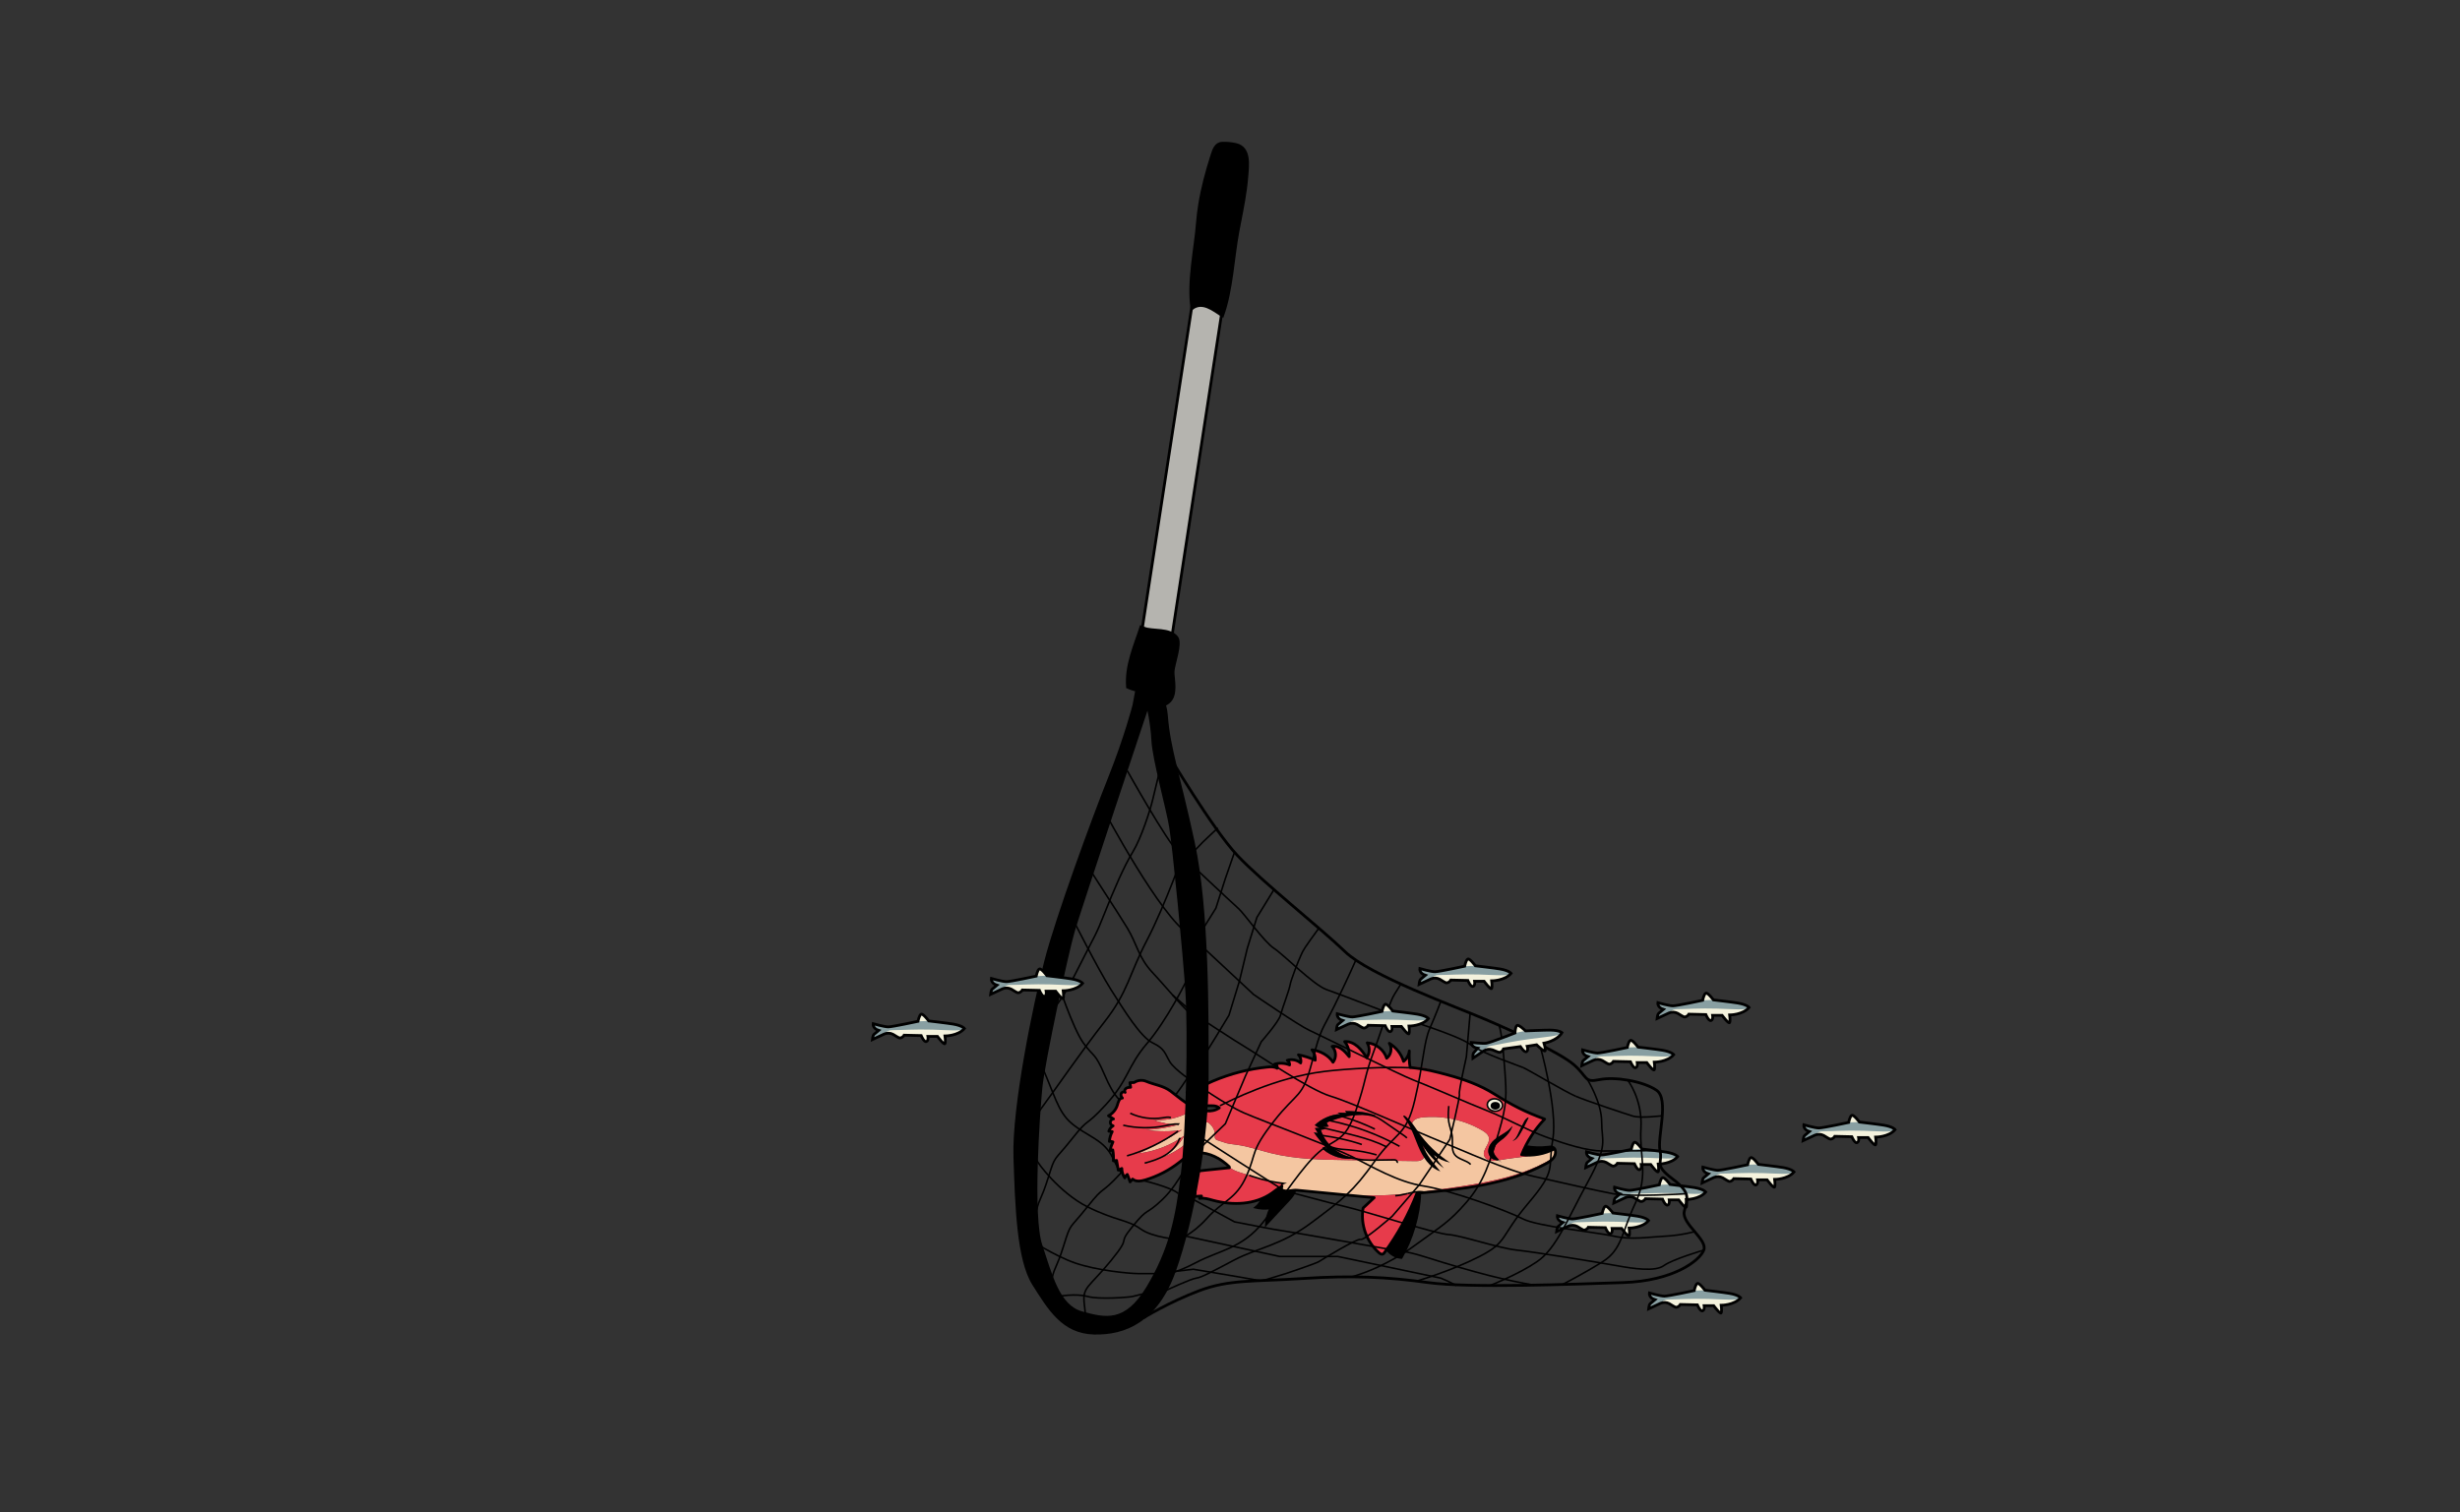 <?xml version="1.0" encoding="iso-8859-1"?>
<!-- Generator: Adobe Illustrator 25.0.1, SVG Export Plug-In . SVG Version: 6.00 Build 0)  -->
<svg version="1.1" id="Assoziationen_x5F_Illustrationen"
	 xmlns="http://www.w3.org/2000/svg" xmlns:xlink="http://www.w3.org/1999/xlink" x="0px" y="0px" viewBox="0 0 618.638 380.435"
	 style="enable-background:new 0 0 618.638 380.435;" xml:space="preserve">
<rect x="0" y="0" width="618.638" height="380.435" fill="#333333" stroke="none"/>
<g id="_x32__x5F_10_x5F_Wellenlaenge_x5F_gezieltes_x5F_Untersuchen">
	<g>
		<g id="netz_hinten">
			<path style="fill:none;stroke:#000000;stroke-width:0.4;stroke-miterlimit:10;" d="M265.879,246.771
				c0,0,3.894,11.89,6.56,15.581c2.666,3.691,2.87,2.257,5.331,7.997c2.461,5.74,4.239,7.587,8.68,9.226
				c4.441,1.639,11.695,5.324,11.695,5.324"/>
			<path style="fill:none;stroke:#000000;stroke-width:0.4;stroke-miterlimit:10;" d="M261.574,267.273
				c3.69,7.997,4.306,12.302,7.996,15.377c3.69,3.075,7.556,3.894,9.826,7.791
				c2.27,3.896,1.223,4.921,7.385,6.356c6.162,1.435,9.288,2.944,9.534,3.485"/>
			<path style="fill:none;stroke:#000000;stroke-width:0.4;stroke-miterlimit:10;" d="M300.733,267.273
				c-0.41,1.23-3.485,6.563-8.406,12.302c-4.921,5.74-4.637,9.176-10.315,15.351
				c-5.678,6.176-3.832,2.692-8.548,8.637s-4.102,3.82-5.946,9.701c-1.845,5.88-2.2,5.081-2.945,8.249"/>
			<path style="fill:none;stroke:#000000;stroke-width:0.4;stroke-miterlimit:10;" d="M298.865,245.534
				c-0.41,1.23-5.515,11.232-10.436,16.971c-4.921,5.74-4.637,9.176-10.315,15.351
				c-5.678,6.176-3.832,2.692-8.548,8.637s-4.102,3.82-5.946,9.701c-1.845,5.88-2.2,5.081-2.945,8.249"/>
			<path style="fill:none;stroke:#000000;stroke-width:0.4;stroke-miterlimit:10;" d="M300.098,289.827
				c-0.39,0.614-3.26,7.597-7.771,11.897c-4.511,4.3-3.302,1.634-7.494,6.759s0.083,1.847-5.437,8.612
				c-5.521,6.765-7.161,6.56-6.751,10.661s0.82,5.946,0.82,5.946"/>
		</g>
		<g>
			<g id="XMLID_16_">
				<g>
					<path style="fill:#F4C6A1;" d="M391.083,289.172c0.18,0.348,0.192,0.696,0.06,1.032c0.06-0.348,0.048-0.696-0.084-1.02
						C391.071,289.184,391.071,289.172,391.083,289.172z"/>
					<path style="fill:#F4C6A1;" d="M314.967,295.928c-1.056-0.312-2.112-0.648-3.168-1.008c-0.816-0.276-1.656-0.576-2.34-1.104
						c-0.108-0.084-0.216-0.168-0.312-0.276c-0.012-0.012-0.012-0.036-0.012-0.048c-0.18-0.168-0.36-0.336-0.552-0.504
						c0-0.012-0.012-0.012-0.012-0.012c-0.276-0.312-0.552-0.624-0.852-0.9c-0.888-0.84-1.68-1.128-2.688-1.356h-0.012
						c-1.044-0.432-2.124-0.696-3.264-0.756c-0.18-0.06-0.36-0.12-0.54-0.204c-0.828-0.372-1.596-1.044-1.776-1.932
						c-0.036-0.216-0.072-0.456-0.252-0.564c-0.24-0.132-0.516,0.048-0.72,0.228c-1.992,1.716-4.332,3.036-6.84,3.84
						c2.628-1.164,4.86-3.192,6.252-5.7c-3.384,2.436-7.392,3.996-11.532,4.512c3.768-1.692,7.404-3.672,10.872-5.892
						c-2.952,0.432-5.988,0.42-8.94-0.024c2.64-0.132,5.28-0.552,7.836-1.236c-2.088-0.156-4.152-0.588-6.132-1.272
						c2.664,0.216,5.376-0.252,7.812-1.344c0.48-0.216,1.044-0.456,1.548-0.456c0.276,0,0.528,0.072,0.756,0.252
						c0.228,0.204,0.372,0.492,0.54,0.756c0.6,0.876,2.052,1.536,3.108,1.38c1.116,0.756,1.932,2.076,1.752,3.408
						c-0.156,1.224,0.912,1.092,2.052,1.56c1.14,0.468,2.4,0.54,3.624,0.708c2.832,0.396,5.556,1.368,8.34,2.064
						c6.348,1.584,12.972,1.692,19.512,1.776c4.068,0.06,8.148,0.12,12.216,0.18c1.512,0.024,3.024,0.036,4.536,0.06
						c0.588,0.012,1.212,0.012,1.728-0.288c1.104-0.624,1.128-2.268,0.516-3.372c-0.6-1.116-1.632-1.92-2.352-2.964
						c-0.72-1.032-1.056-2.556-0.204-3.504c0.564-0.624,1.464-0.78,2.304-0.876c2.148-0.216,4.332-0.132,6.468,0.216
						c3,0.504,5.916,1.548,8.532,3.084c0.732,0.444,1.512,0.996,1.668,1.836c0.3,1.56-1.668,2.94-1.224,4.464
						c0.36,1.284,2.016,1.44,3.408,1.248c0.036,0.012,0.084,0.024,0.12,0.036c0.336,0.108,0.66,0.288,0.912,0.528
						c-0.192-0.204-0.396-0.408-0.588-0.624c0.012-0.012,0.036-0.012,0.048-0.012c4.644-0.888,9.216-0.84,13.944-2.652
						c0.132,0.324,0.144,0.672,0.084,1.02c0.012,0.024,0,0.048-0.024,0.072c-0.264,0.708-1.044,1.356-1.764,1.752
						c-7.86,4.332-16.968,5.688-25.86,6.972c-1.932,0.276-3.852,0.552-5.796,0.792c-1.236-0.144-2.484,0.144-3.756,0.444
						c-0.012,0-0.024,0-0.036,0.012c-2.172,0.216-4.356,0.384-6.54,0.444c-2.412,0.06-4.548,0.144-6.684,0.108
						c-2.604-0.252-5.22-0.504-7.824-0.756c-1.932-0.264-3.864-0.456-5.808-0.552c-0.288-0.036-0.564-0.06-0.852-0.084
						c-0.12-0.012-0.24-0.012-0.372-0.012c-0.12,0-0.24,0.012-0.36,0.024c-1.044-0.036-2.088-0.036-3.12-0.024
						c0.132-0.492,0.276-0.984,0.408-1.476c-0.096-0.024-0.18-0.036-0.276-0.06c0.06-0.084,0.156-0.144,0.264-0.18
						c-1.164-0.144-2.328-0.336-3.48-0.576C317.823,296.756,316.395,296.36,314.967,295.928z"/>
					<path style="fill:#E73B4B;" d="M340.491,291.416c0.192-0.012,0.396-0.048,0.588-0.084c-2.268-0.192-4.428-1.212-6.096-2.748
						c-0.9-0.84-1.668-1.824-2.232-2.928c-0.228-0.456-0.432-0.948-0.588-1.44c0.372-0.06,0.732-0.12,1.104-0.18
						c-0.072-0.084-0.144-0.168-0.216-0.252c-0.084-0.096-0.156-0.18-0.24-0.276c0.468,0,0.936-0.06,1.392-0.156
						c-0.264-0.252-0.444-0.576-0.54-0.924c0-0.072,0.48-0.264,1.032-0.468c0.612-0.228,1.308-0.456,1.428-0.492
						c0.6-0.192,1.2-0.36,1.812-0.492c0.264-0.072,0.528-0.12,0.792-0.168c1.776-0.336,3.6-0.432,5.388-0.312
						c0.24,0.012,0.468,0.036,0.708,0.072c0.012,0,0.024,0,0.024,0c0.24,0.024,0.48,0.048,0.72,0.084
						c0.12,0.012,0.276,0.048,0.384,0c-0.108-0.132-0.336-0.18-0.492-0.24c-0.408-0.144-0.816-0.252-1.224-0.36
						c-1.116-0.288-2.244-0.408-3.384-0.492c-0.864-0.048-1.74-0.084-2.604-0.084c0.132,0.156,0.264,0.312,0.396,0.468
						c-0.756-0.024-1.524-0.048-2.28-0.06c0.216,0.108,0.444,0.228,0.66,0.348c-2.364,0.132-4.68,1.152-6.384,2.796
						c0.36,0.288,0.756,0.516,1.188,0.672c-0.396,0.024-0.78,0.048-1.164,0.072c0.24,0.408,0.492,0.816,0.732,1.236
						c-0.324-0.06-0.66-0.108-0.996-0.156c0.996,1.428,2.1,2.784,3.3,4.044c-0.336-0.096-0.672-0.192-0.996-0.276
						c-0.228,0.06-0.084,0.396,0.084,0.54C334.887,290.948,337.755,291.776,340.491,291.416z M383.667,288.248
						c-0.372,0.72-0.708,1.464-1.008,2.22c2.832,0.36,5.76-0.18,8.292-1.512c0.048,0.072,0.084,0.144,0.108,0.228
						c-4.728,1.812-9.3,1.764-13.944,2.652c-0.012,0-0.036,0-0.048,0.012c-0.144-0.144-0.276-0.3-0.42-0.444
						c-0.432-0.456-0.876-0.96-0.996-1.572c-0.144-0.756,0.24-1.512,0.756-2.076c0.528-0.552,1.176-0.96,1.764-1.452
						c0.912-0.768,1.788-1.86,2.16-3.024c-0.168,0.084-0.288,0.324-0.42,0.456c-0.156,0.18-0.336,0.336-0.504,0.492
						c-0.372,0.312-0.78,0.588-1.188,0.852c-0.828,0.528-1.704,0.996-2.448,1.644c-0.744,0.648-1.368,1.512-1.488,2.496
						c-0.12,0.972,0.372,2.064,1.296,2.436c0.336,0.132,0.696,0.156,1.044,0.252c-1.392,0.192-3.048,0.036-3.408-1.248
						c-0.444-1.524,1.524-2.904,1.224-4.464c-0.156-0.84-0.936-1.392-1.668-1.836c-2.616-1.536-5.532-2.58-8.532-3.084
						c-2.136-0.348-4.32-0.432-6.468-0.216c-0.84,0.096-1.74,0.252-2.304,0.876c-0.852,0.948-0.516,2.472,0.204,3.504
						c0.72,1.044,1.752,1.848,2.352,2.964c0.612,1.104,0.588,2.748-0.516,3.372c-0.516,0.3-1.14,0.3-1.728,0.288
						c-1.512-0.024-3.024-0.036-4.536-0.06c-4.068-0.06-8.148-0.12-12.216-0.18c-6.54-0.084-13.164-0.192-19.512-1.776
						c-2.784-0.696-5.508-1.668-8.34-2.064c-1.224-0.168-2.484-0.24-3.624-0.708c-1.14-0.468-2.208-0.336-2.052-1.56
						c0.18-1.332-0.636-2.652-1.752-3.408c-1.056,0.156-2.508-0.504-3.108-1.38c-0.168-0.264-0.312-0.552-0.54-0.756
						c-0.228-0.18-0.48-0.252-0.756-0.252l0.756-1.44c0.012,0,0.012,0.012,0.024,0.012c2.112,0.996,4.56,1.512,6.492,0.204
						c-0.552-0.492-1.308-0.564-2.076-0.564h2.256c2.28-1.08,13.74-7.092,26.268-8.616c5.916-0.72,15.516-1.212,21.564-0.924v-0.072
						c2.688-0.66,7.344,1.356,10.02,2.076c4.14,1.104,5.796,1.548,9.42,3.828c4.524,2.856,9.36,5.22,14.376,7.08
						C386.523,283.484,384.915,285.776,383.667,288.248z M384.207,281.564c0.036-0.096,0.252-0.36,0.132-0.432
						c-0.096-0.06-0.372,0.18-0.444,0.228c-0.444,0.348-0.672,0.936-0.936,1.428c-0.384,0.72-0.744,1.44-1.08,2.184
						c-0.36,0.792-0.756,1.656-1.548,2.016c0.888-0.156,1.476-0.972,1.932-1.74
						C382.983,284.06,383.595,282.824,384.207,281.564z"/>
					<path d="M390.987,288.752l-0.036,0.204c-2.532,1.332-5.46,1.872-8.292,1.512c0.3-0.756,0.636-1.5,1.008-2.22
						c1.848,0.348,3.768,0.408,5.64,0.18c0.372-0.048,0.768-0.108,1.128,0C390.639,288.488,390.843,288.596,390.987,288.752z"
						/>
					<path style="fill:#E73B4B;" d="M357.699,299.792c1.944-0.24,3.864-0.516,5.796-0.792c8.892-1.284,18-2.64,25.86-6.972
						c0.72-0.396,1.5-1.044,1.764-1.752c-0.06,0.36-0.228,0.696-0.444,0.984c-0.492,0.66-1.224,1.092-1.956,1.476
						c-9.564,5.16-20.688,6.348-31.524,7.344c0.012-0.072,0.012-0.144,0.012-0.216
						C357.375,299.84,357.543,299.828,357.699,299.792z"/>
					<path d="M384.339,281.132c0.12,0.072-0.096,0.336-0.132,0.432c-0.612,1.26-1.224,2.496-1.944,3.684
						c-0.456,0.768-1.044,1.584-1.932,1.74c0.792-0.36,1.188-1.224,1.548-2.016c0.336-0.744,0.696-1.464,1.08-2.184
						c0.264-0.492,0.492-1.08,0.936-1.428C383.967,281.312,384.243,281.072,384.339,281.132z"/>
					<path d="M379.911,283.736c0.132-0.132,0.252-0.372,0.42-0.456c-0.372,1.164-1.248,2.256-2.16,3.024
						c-0.588,0.492-1.236,0.9-1.764,1.452c-0.516,0.564-0.9,1.32-0.756,2.076c0.12,0.612,0.564,1.116,0.996,1.572
						c0.144,0.144,0.276,0.3,0.42,0.444c-0.144,0.024-0.288,0.048-0.444,0.06c-0.348-0.096-0.708-0.12-1.044-0.252
						c-0.924-0.372-1.416-1.464-1.296-2.436c0.12-0.984,0.744-1.848,1.488-2.496c0.744-0.648,1.62-1.116,2.448-1.644
						c0.408-0.264,0.816-0.54,1.188-0.852C379.575,284.072,379.755,283.916,379.911,283.736z"/>
					<path style="fill:#F4C6A1;" d="M377.067,291.848c0.192,0.216,0.396,0.42,0.588,0.624c-0.252-0.24-0.576-0.42-0.912-0.528
						c-0.036-0.012-0.084-0.024-0.12-0.036C376.779,291.896,376.923,291.872,377.067,291.848z"/>
					<path style="fill:#F4C6A1;" d="M357.207,299.864c-1.08,0.132-2.172,0.264-3.264,0.372c1.272-0.3,2.52-0.588,3.756-0.444
						C357.543,299.828,357.375,299.84,357.207,299.864z"/>
					<path style="fill:#E73B4B;" d="M353.907,300.248c0.012-0.012,0.024-0.012,0.036-0.012c1.092-0.108,2.184-0.24,3.264-0.372
						c0,0.072,0,0.144-0.012,0.216c-0.288,0.036-0.576,0.06-0.864,0.084c-1.932,4.992-4.5,9.756-7.608,14.136h-0.012
						c-0.18,0.276-0.372,0.54-0.564,0.804c-0.108,0.132-0.216,0.276-0.36,0.348c-0.348,0.156-0.732-0.096-1.02-0.336
						c-3.12-2.748-4.68-7.152-3.984-11.244c0.972-0.864,1.824-1.74,2.796-2.604c-1.632-0.156-3.264-0.312-4.896-0.468
						c2.136,0.036,4.272-0.048,6.684-0.108C349.551,300.632,351.735,300.464,353.907,300.248z"/>
					<path d="M356.331,300.164c0.288-0.024,0.576-0.048,0.864-0.084c-0.144,5.46-1.98,11.664-4.728,16.38
						c-1.332-0.096-2.592-0.744-3.444-1.752c-0.108-0.132-0.204-0.276-0.3-0.408
						C351.831,309.92,354.399,305.156,356.331,300.164z"/>
					<path style="fill:#E73B4B;" d="M354.627,268.52v0.072c-6.048-0.288-15.648,0.204-21.564,0.924
						c-12.528,1.524-23.988,7.536-26.268,8.616h-2.256c-0.348,0-0.708,0.024-1.056,0.012c-2.148-0.048-4.356-1.344-4.968-3.408
						c1.716,0.312,3.216-1.044,4.716-1.92c0.576-0.336,1.176-0.612,1.788-0.876c4.356-1.848,8.976-3.036,13.68-3.516
						c0.84-0.084,1.752-0.144,2.472,0.3c0.168-0.432-0.144-0.972-0.612-1.044c1.236-0.348,2.568-0.276,3.756,0.204
						c0.036-0.456-0.204-0.924-0.6-1.152c1.14-0.372,2.46-0.12,3.372,0.66c0.192-0.72-0.024-1.536-0.564-2.052
						c1.452,0.288,2.88,0.744,4.224,1.344c0.084-0.924-0.216-1.884-0.816-2.604c2.028,0.228,4.212,1.392,5.292,3.132
						c0.924-1.14,0.816-2.976-0.228-3.996c1.728-0.336,3.204,1.2,4.296,2.58c0.12-1.344-0.3-2.724-1.14-3.792
						c1.2-0.096,2.388,0.468,3.3,1.248c0.912,0.792,1.596,1.812,2.268,2.808c0.756-1.08,0.804-2.616,0.108-3.744
						c2.208,0.168,4.236,1.776,4.896,3.876c1.128-0.828,1.428-2.58,0.66-3.756c1.692,1.008,3,2.664,3.588,4.56
						c0.792-0.648,1.32-1.62,1.44-2.64C354.327,265.724,354.375,267.188,354.627,268.52z"/>
					<path d="M334.695,281.96c-0.552,0.204-1.032,0.396-1.032,0.468c0.096,0.348,0.276,0.672,0.54,0.924
						c-0.456,0.096-0.924,0.156-1.392,0.156c0.084,0.096,0.156,0.18,0.24,0.276c0.072,0.084,0.144,0.168,0.216,0.252
						c-0.372,0.06-0.732,0.12-1.104,0.18c0.156,0.492,0.36,0.984,0.588,1.44c0.564,1.104,1.332,2.088,2.232,2.928
						c1.668,1.536,3.828,2.556,6.096,2.748c-0.192,0.036-0.396,0.072-0.588,0.084c-2.736,0.36-5.604-0.468-7.704-2.256
						c-0.168-0.144-0.312-0.48-0.084-0.54c0.324,0.084,0.66,0.18,0.996,0.276c-1.2-1.26-2.304-2.616-3.3-4.044
						c0.336,0.048,0.672,0.096,0.996,0.156c-0.24-0.42-0.492-0.828-0.732-1.236c0.384-0.024,0.768-0.048,1.164-0.072
						c-0.432-0.156-0.828-0.384-1.188-0.672c1.704-1.644,4.02-2.664,6.384-2.796c-0.216-0.12-0.444-0.24-0.66-0.348
						c0.756,0.012,1.524,0.036,2.28,0.06c-0.132-0.156-0.264-0.312-0.396-0.468c0.864,0,1.74,0.036,2.604,0.084
						c1.14,0.084,2.268,0.204,3.384,0.492c0.408,0.108,0.816,0.216,1.224,0.36c0.156,0.06,0.384,0.108,0.492,0.24
						c-0.108,0.048-0.264,0.012-0.384,0c-0.24-0.036-0.48-0.06-0.72-0.084c0,0-0.012,0-0.024,0c-0.24-0.036-0.468-0.06-0.708-0.072
						c-1.788-0.12-3.612-0.024-5.388,0.312c-0.264,0.048-0.528,0.096-0.792,0.168c-0.612,0.132-1.212,0.3-1.812,0.492
						C336.003,281.504,335.307,281.732,334.695,281.96z"/>
					<path style="fill:#F4C6A1;" d="M332.859,300.044c2.604,0.252,5.22,0.504,7.824,0.756c-1.992-0.024-3.984-0.168-6.192-0.516
						C333.951,300.2,333.399,300.116,332.859,300.044z"/>
					<path style="fill:#E73B4B;" d="M332.859,300.044c-1.932-0.192-3.876-0.372-5.808-0.552
						C328.995,299.588,330.927,299.78,332.859,300.044z"/>
					<path style="fill:#F4C6A1;" d="M326.199,299.408c0.288,0.024,0.564,0.048,0.852,0.084c-0.42-0.024-0.828-0.048-1.236-0.06
						c0-0.012,0-0.024,0.012-0.036C325.959,299.396,326.079,299.396,326.199,299.408z"/>
					<path style="fill:#F4C6A1;" d="M325.827,299.396c-0.012,0.012-0.012,0.024-0.012,0.036c-0.12-0.012-0.228-0.012-0.348-0.012
						C325.587,299.408,325.707,299.396,325.827,299.396z"/>
					<path d="M322.251,298.496c0.036-0.024,0.084-0.036,0.12-0.06c-0.096,0.264-0.192,0.528-0.288,0.792
						c0.084,0.06,0.168,0.12,0.264,0.168c0.876,0.444,2.04,0.096,3.12,0.024c0.12,0,0.228,0,0.348,0.012
						c-0.036,0.096-0.072,0.18-0.096,0.288c-0.348,0.912-1.032,1.656-1.704,2.376c-1.908,2.052-3.804,4.092-5.712,6.144
						c0.06-1.464,0.432-2.928,1.08-4.248c-1.272,0.168-2.568,0.096-3.804-0.216c0.756-0.6,1.344-1.38,1.716-2.256
						c0.9-0.372,1.764-0.84,2.58-1.416C320.655,299.552,321.387,298.904,322.251,298.496z"/>
					<path style="fill:#E73B4B;" d="M322.347,299.396c1.032-0.012,2.076-0.012,3.12,0.024
						C324.387,299.492,323.223,299.84,322.347,299.396z"/>
					<path style="fill:#E73B4B;" d="M322.755,297.92c-0.132,0.492-0.276,0.984-0.408,1.476c-0.096-0.048-0.18-0.108-0.264-0.168
						c0.096-0.264,0.192-0.528,0.288-0.792c-0.036,0.024-0.084,0.036-0.12,0.06c-0.024-0.228,0.06-0.468,0.228-0.636
						C322.575,297.884,322.659,297.896,322.755,297.92z"/>
					<path style="fill:#F4C6A1;" d="M322.743,297.68c-0.108,0.036-0.204,0.096-0.264,0.18c-1.08-0.228-2.148-0.48-3.216-0.756
						C320.415,297.344,321.579,297.536,322.743,297.68z"/>
					<path style="fill:#E73B4B;" d="M317.295,301.52c-3.792,1.584-8.28,1.488-12.312,0.396c-1.08-0.288-2.196-0.66-3.3-0.456
						c0.144-0.204,0.3-0.396,0.456-0.6c-0.564,0.036-1.128,0.06-1.704,0.096c-0.06-0.276,0-0.576,0.156-0.816
						c-0.288-0.252-0.696-0.312-1.068-0.372c-0.372-0.072-0.78-0.18-1.008-0.48c-0.228-0.312-0.12-0.864,0.264-0.924
						c-0.384-0.252-0.768-0.504-1.14-0.756c0.912-1.152,1.896-2.352,3.276-2.856c0.636-0.228,1.308-0.3,1.98-0.372
						c2.1-0.204,4.176-0.432,6.276-0.648c-0.012-0.06-0.024-0.12-0.024-0.192c0.096,0.108,0.204,0.192,0.312,0.276
						c0.684,0.528,1.524,0.828,2.34,1.104c1.056,0.36,2.112,0.696,3.168,1.008c1.416,0.48,2.844,0.864,4.296,1.176
						c1.068,0.276,2.136,0.528,3.216,0.756c-0.168,0.168-0.252,0.408-0.228,0.636c-0.864,0.408-1.596,1.056-2.376,1.608
						C319.059,300.68,318.195,301.148,317.295,301.52z"/>
					<path style="fill:#E73B4B;" d="M314.967,295.928c1.428,0.432,2.856,0.828,4.296,1.176
						C317.811,296.792,316.383,296.408,314.967,295.928z"/>
					<path style="fill:#F4C6A1;" d="M309.135,293.492c0,0.012,0,0.036,0.012,0.048c-0.192-0.168-0.384-0.36-0.564-0.552
						C308.775,293.156,308.955,293.324,309.135,293.492z"/>
					<path style="fill:#E73B4B;" d="M307.719,292.076c0.3,0.276,0.576,0.588,0.852,0.9c-1.08-0.924-2.268-1.716-3.54-2.256
						C306.039,290.948,306.831,291.236,307.719,292.076z"/>
					<path style="fill:#F4C6A1;" d="M305.019,290.72c-0.36-0.084-0.744-0.168-1.176-0.264c-0.696-0.156-1.416-0.264-2.088-0.492
						C302.895,290.024,303.975,290.288,305.019,290.72z"/>
					<path style="fill:#E73B4B;" d="M301.755,289.964c-0.204-0.012-0.408-0.012-0.612-0.012c-1.74,0.024-3.156,1.296-4.512,2.364
						c-2.556,2.028-5.496,3.552-8.616,4.488c-1.08,0.312-2.364,0.528-3.192-0.216c-0.216,0.24-0.42,0.48-0.636,0.72
						c-0.192-0.648-0.432-1.272-0.696-1.884c-0.3,0.204-0.528,0.528-0.636,0.876c-0.48-0.696-0.744-1.536-0.744-2.388
						c-0.3,0.144-0.6,0.288-0.888,0.432c-0.144-0.816-0.288-1.632-0.42-2.436c-0.276,0.024-0.552,0.06-0.816,0.084
						c0.072-0.912,0.012-1.848-0.156-2.748c-0.228,0.06-0.456,0.132-0.684,0.204c0.144-0.768,0.396-1.5,0.732-2.208
						c-0.276-0.12-0.6-0.168-0.9-0.12c0.072-0.864,0.324-1.704,0.72-2.46c-0.288-0.036-0.564-0.072-0.852-0.108
						c0.168-0.564,0.564-1.056,1.08-1.356c-0.42-0.072-0.744-0.492-0.72-0.9c0.024-0.42,0.396-0.792,0.816-0.828
						c-0.42-0.264-0.84-0.54-1.26-0.804c1.068-0.552,1.896-1.56,2.232-2.712c0.228-0.744,0.492-1.764,1.272-1.74
						c-0.288-0.288-0.468-0.744-0.312-1.128c0.144-0.384,0.696-0.588,0.996-0.3c-0.252-0.3-0.072-0.804,0.252-1.02
						c0.324-0.228,0.732-0.252,1.128-0.276c-0.06-0.384-0.12-0.756-0.18-1.14c0.36-0.024,0.72-0.036,1.08-0.048
						c0.864-0.6,2.028-0.708,2.988-0.312c2.16,0.912,4.284,1.08,6.156,2.484c1.872,1.392,3.612,3,5.724,4.008l-0.756,1.44
						c-0.504,0-1.068,0.24-1.548,0.456c-2.436,1.092-5.148,1.56-7.812,1.344c1.98,0.684,4.044,1.116,6.132,1.272
						c-2.556,0.684-5.196,1.104-7.836,1.236c2.952,0.444,5.988,0.456,8.94,0.024c-3.468,2.22-7.104,4.2-10.872,5.892
						c4.14-0.516,8.148-2.076,11.532-4.512c-1.392,2.508-3.624,4.536-6.252,5.7c2.508-0.804,4.848-2.124,6.84-3.84
						c0.204-0.18,0.48-0.36,0.72-0.228c0.18,0.108,0.216,0.348,0.252,0.564c0.18,0.888,0.948,1.56,1.776,1.932
						C301.395,289.844,301.575,289.904,301.755,289.964z"/>
				</g>
				<g>
					<path style="fill:none;stroke:#000000;stroke-width:0.4;stroke-miterlimit:10;" d="M348.723,314.3
						c0.096,0.132,0.192,0.276,0.3,0.408c0.024,0.036,0.06,0.084,0.084,0.12"/>
					<path style="fill:none;stroke:#000000;stroke-width:0.4;stroke-miterlimit:10;" d="M348.603,314.144
						c0.036,0.048,0.072,0.108,0.108,0.156"/>
					<path style="fill:none;stroke:#000000;stroke-width:0.4;stroke-miterlimit:10;" d="M357.207,299.852v0.012
						c0,0.072,0,0.144-0.012,0.216c-0.144,5.46-1.98,11.664-4.728,16.38c-1.332-0.096-2.592-0.744-3.444-1.752
						c-0.12-0.132-0.216-0.264-0.312-0.408"/>
					<path style="fill:none;stroke:#000000;stroke-width:0.4;stroke-miterlimit:10;" d="M325.839,299.348
						c0,0.012-0.012,0.036-0.012,0.048"/>
					<path style="fill:none;stroke:#000000;stroke-width:0.4;stroke-miterlimit:10;" d="M325.827,299.396
						c-0.012,0.012-0.012,0.024-0.012,0.036"/>
					<path style="fill:none;stroke:#000000;stroke-width:0.4;stroke-miterlimit:10;" d="M325.815,299.432
						c-0.036,0.096-0.072,0.18-0.096,0.288"/>
					<path style="fill:none;stroke:#000000;stroke-width:0.4;stroke-miterlimit:10;" d="M317.331,301.46
						c-0.012,0.024-0.012,0.036-0.036,0.06c-0.372,0.876-0.96,1.656-1.716,2.256c1.236,0.312,2.532,0.384,3.804,0.216
						c-0.648,1.32-1.02,2.784-1.08,4.248c1.908-2.052,3.804-4.092,5.712-6.144c0.672-0.72,1.356-1.464,1.704-2.376"/>
					<path style="fill:none;stroke:#000000;stroke-width:0.4;stroke-miterlimit:10;" d="M342.099,280.208
						c0.036-0.036,0.084-0.072,0.132-0.108c0.816,0.144,1.74,0.252,2.592,0.468c0.012,0,0.024,0,0.024,0
						c0.516,0.132,1.02,0.3,1.464,0.528c0.684,0.348,1.308,0.78,1.932,1.212c1.488,1.032,2.988,2.064,4.476,3.096
						c0.384,0.252,0.756,0.516,1.092,0.84"/>
					<path style="fill:none;stroke:#000000;stroke-width:0.4;stroke-miterlimit:10;" d="M336.447,290.552
						c0.972,0.288,2.556,0.612,4.044,0.864c0.996,0.168,1.944,0.3,2.628,0.36c0.888,0.072,1.776,0.06,2.676,0.048
						c1.5-0.024,3.012-0.048,4.524-0.072c0.264-0.012,0.54-0.012,0.768,0.12c0.06,0.036,0.108,0.084,0.156,0.132
						c0.132,0.144,0.192,0.348,0.108,0.516"/>
					<path style="fill:none;stroke:#000000;stroke-width:0.4;stroke-miterlimit:10;" d="M306.795,278.132
						c2.28-1.08,13.74-7.092,26.268-8.616c5.916-0.72,15.516-1.212,21.564-0.924c0.096,0,0.192,0.012,0.276,0.012"/>
					<path style="fill:none;stroke:#000000;stroke-width:0.4;stroke-miterlimit:10;" d="M314.127,295.64
						c0.276,0.096,0.564,0.204,0.84,0.288c1.416,0.48,2.844,0.864,4.296,1.176c1.152,0.24,2.316,0.432,3.48,0.576
						c-0.108,0.036-0.204,0.096-0.264,0.18c-0.168,0.168-0.252,0.408-0.228,0.636c-0.012,0.012,0,0.036,0,0.048"/>
					<path style="fill:none;stroke:#000000;stroke-width:0.4;stroke-miterlimit:10;" d="M353.943,300.236
						c1.272-0.3,2.52-0.588,3.756-0.444c0.216,0.036,0.432,0.072,0.648,0.132"/>
					<path style="fill:none;stroke:#000000;stroke-width:0.4;stroke-miterlimit:10;" d="M350.883,300.788
						c1.008-0.048,2.028-0.3,3.024-0.54"/>
					<path style="fill:none;stroke:#000000;stroke-width:0.4;stroke-miterlimit:10;" d="M332.379,283.616
						c0.228,0.06,0.444,0.12,0.672,0.168c5.328,1.356,10.824,2.268,15.732,4.74"/>
					<path style="fill:none;stroke:#000000;stroke-width:0.4;stroke-miterlimit:10;" d="M333.387,281.708
						c0.444,0.084,0.876,0.168,1.308,0.252c6.036,1.248,11.868,3.408,17.256,6.384"/>
					<path style="fill:none;stroke:#000000;stroke-width:0.4;stroke-miterlimit:10;" d="M336.807,280.64
						c0.372,0.108,0.756,0.216,1.128,0.336c2.688,0.804,5.304,1.824,7.824,3.048"/>
					<path style="fill:none;stroke:#000000;stroke-width:0.4;stroke-miterlimit:10;" d="M332.427,285.608
						c0.108,0.012,0.216,0.036,0.324,0.048c1.452,0.204,2.904,0.456,4.332,0.768c1.824,0.384,3.624,0.864,5.388,1.464"/>
					<path style="fill:none;stroke:#000000;stroke-width:0.4;stroke-miterlimit:10;" d="M332.811,287.12
						c0.564,0.684,1.332,1.152,2.172,1.464c0.276,0.096,0.564,0.18,0.852,0.252c1.14,0.276,2.328,0.312,3.492,0.408
						c2.328,0.204,4.62,0.624,6.864,1.26"/>
					<path style="fill:none;stroke:#000000;stroke-width:0.4;stroke-miterlimit:10;" d="M364.335,278.216
						c-0.084,1.02-0.168,2.052-0.096,3.06c0.012,0.312,0.048,0.624,0.096,0.924c0.228,1.344,0.792,2.616,0.9,3.972
						c0.108,1.452-0.276,3.06,0.564,4.236c0.948,1.296,2.916,1.356,4.044,2.496"/>
					<path style="fill:none;stroke:#000000;stroke-width:0.4;stroke-miterlimit:10;" d="M383.571,288.236
						c0.036,0.012,0.06,0.012,0.096,0.012c1.848,0.348,3.768,0.408,5.64,0.18c0.372-0.048,0.768-0.108,1.128,0
						c0.204,0.06,0.408,0.168,0.552,0.324"/>
				</g>
			</g>
			
				<ellipse transform="matrix(0.121 -0.993 0.993 0.121 54.453 617.408)" style="fill:#F4F2DD;stroke:#000000;stroke-width:0.4;stroke-miterlimit:10;" cx="375.712" cy="277.968" rx="1.549" ry="1.913"/>
			<ellipse cx="376.048" cy="278.157" rx="1.198" ry="0.97"/>
			<path style="fill:none;stroke:#000000;stroke-width:0.7;stroke-linecap:round;stroke-linejoin:round;" d="M306.618,278.694
				c-0.813-0.72-2.046-0.525-3.131-0.548c-2.149-0.046-4.365-1.343-4.971-3.405c1.712,0.308,3.209-1.044,4.71-1.923
				c0.575-0.337,1.184-0.611,1.797-0.873c4.348-1.852,8.976-3.045,13.677-3.524c0.84-0.086,1.747-0.135,2.469,0.304
				c0.168-0.431-0.147-0.977-0.604-1.048c1.226-0.347,2.568-0.272,3.748,0.209
				c0.043-0.458-0.201-0.93-0.599-1.159c1.137-0.372,2.459-0.113,3.371,0.661c0.198-0.717-0.025-1.535-0.559-2.053
				c1.454,0.289,2.875,0.743,4.227,1.352c0.077-0.93-0.223-1.886-0.817-2.605c2.025,0.228,4.213,1.393,5.286,3.126
				c0.923-1.133,0.821-2.966-0.223-3.989c1.728-0.338,3.199,1.196,4.29,2.578
				c0.119-1.345-0.296-2.729-1.134-3.788c1.202-0.096,2.383,0.458,3.294,1.248
				c0.911,0.79,1.594,1.804,2.267,2.804c0.762-1.079,0.809-2.615,0.116-3.739c2.201,0.16,4.228,1.765,4.888,3.871
				c1.127-0.833,1.435-2.586,0.66-3.753c1.702,1.006,3.009,2.663,3.589,4.553c0.798-0.647,1.328-1.614,1.444-2.635
				c-0.088,1.36-0.036,2.825,0.211,4.166c3.877,0.351,6.684,1.129,9.364,1.848
				c4.133,1.108,8.183,2.544,11.805,4.822c4.53,2.849,7.632,4.456,12.654,6.305
				c-2.483,2.579-4.46,5.644-5.787,8.969c2.83,0.358,5.766-0.178,8.287-1.512
				c0.421,0.707,0.222,1.651-0.272,2.309c-0.493,0.658-1.227,1.087-1.951,1.477
				c-9.823,5.288-21.279,6.405-32.388,7.42c-2.057,5.313-4.82,10.352-8.194,14.943
				c-0.099,0.135-0.205,0.275-0.357,0.347c-0.344,0.162-0.734-0.089-1.019-0.34
				c-3.119-2.741-4.679-7.147-3.979-11.24c0.968-0.864,1.825-1.735,2.792-2.6
				c-6.459-0.623-12.918-1.245-19.377-1.868c-1.359-0.131-3.039,0.661-4.118-0.175c0.098-0.262,0.196-0.524,0.294-0.786
				c-0.921,0.398-1.683,1.081-2.502,1.661c-4.216,2.986-9.902,3.175-14.886,1.816
				c-1.085-0.296-2.204-0.662-3.31-0.457c0.154-0.201,0.308-0.402,0.462-0.602
				c-0.567,0.032-1.135,0.065-1.702,0.097c-0.062-0.275-0.008-0.575,0.146-0.811
				c-0.285-0.253-0.686-0.312-1.061-0.38c-0.375-0.068-0.778-0.175-1.005-0.481
				c-0.227-0.306-0.121-0.858,0.255-0.916c-0.379-0.252-0.759-0.504-1.138-0.756
				c0.913-1.152,1.897-2.357,3.278-2.862c0.631-0.231,1.309-0.299,1.978-0.365
				c2.1-0.208,4.177-0.439,6.277-0.646c-0.011-0.082-0.021-0.165-0.032-0.247
				c-2.204-2.097-4.957-3.587-7.998-3.544c-1.731,0.024-3.146,1.301-4.504,2.375
				c-2.557,2.021-5.501,3.551-8.624,4.482c-1.069,0.319-2.354,0.524-3.192-0.212
				c-0.21,0.237-0.419,0.474-0.629,0.711c-0.2-0.638-0.432-1.266-0.697-1.881
				c-0.302,0.212-0.531,0.525-0.642,0.877c-0.476-0.696-0.738-1.537-0.74-2.381
				c-0.297,0.141-0.594,0.281-0.891,0.422c-0.139-0.812-0.278-1.624-0.418-2.437
				c-0.273,0.031-0.546,0.063-0.819,0.094c0.072-0.92,0.022-1.849-0.151-2.756
				c-0.23,0.068-0.459,0.136-0.689,0.203c0.153-0.76,0.401-1.502,0.737-2.201
				c-0.28-0.127-0.596-0.171-0.9-0.127c0.071-0.858,0.318-1.701,0.721-2.462c-0.284-0.034-0.569-0.067-0.854-0.101
				c0.169-0.567,0.562-1.063,1.075-1.356c-0.413-0.077-0.735-0.488-0.712-0.908
				c0.024-0.419,0.391-0.791,0.81-0.821c-0.42-0.269-0.84-0.538-1.26-0.807
				c1.068-0.553,1.894-1.553,2.236-2.705c0.222-0.747,0.487-1.764,1.266-1.745
				c-0.291-0.292-0.465-0.741-0.315-1.125c0.15-0.384,0.703-0.586,1.005-0.305
				c-0.252-0.303-0.081-0.799,0.245-1.022c0.325-0.223,0.742-0.249,1.136-0.267
				c-0.062-0.383-0.123-0.767-0.185-1.15c0.36-0.016,0.72-0.033,1.08-0.049
				c0.86-0.589,2.023-0.707,2.984-0.303c2.159,0.907,4.284,1.079,6.163,2.475s3.627,3.018,5.742,4.021
				C302.236,279.491,304.677,280.003,306.618,278.694z"/>
			<path style="fill:none;stroke:#000000;stroke-width:0.4;stroke-miterlimit:10;" d="M296.922,286.383
				c-0.103,0.014-0.205,0.028-0.308,0.042c-0.606,1.758-1.982,3.172-3.57,4.141c-1.587,0.968-3.385,1.533-5.181,2.012
				"/>
			<path style="fill:none;stroke:#000000;stroke-width:0.4;stroke-miterlimit:10;" d="M296.26,284.538
				c-3.893,2.771-8.254,4.881-12.842,6.213"/>
			<path style="fill:none;stroke:#000000;stroke-width:0.4;stroke-miterlimit:10;" d="M296.089,282.985
				c0.076-0.087,0.153-0.173,0.229-0.26c-1.162-0.048-2.306,0.257-3.447,0.481
				c-3.429,0.672-6.999,0.617-10.406-0.161"/>
			<path style="fill:none;stroke:#000000;stroke-width:0.4;stroke-miterlimit:10;" d="M284.224,280.029
				c2.523,1.186,5.405,1.593,8.158,1.151c0.695-0.112,1.42-0.274,2.088-0.053"/>
			<path d="M356.619,288.263c1.129,2.699,2.825,5.473,5.599,6.4c-1.727-2.04-3.482-4.126-4.489-6.602
				c1.383,2.275,3.224,4.27,5.38,5.832c-0.909-1.053-1.746-2.169-2.501-3.337
				c1.155,0.949,2.552,1.601,4.021,1.877c-3.127-2.028-5.856-4.668-7.986-7.727c-0.526-0.755-1.022-1.533-1.593-2.256
				c-0.281-0.356-0.579-0.699-0.906-1.012c-0.208-0.199-0.766-0.82-1.068-0.826c-0.482-0.009,0.182,0.7,0.271,0.816
				c0.285,0.375,0.545,0.769,0.784,1.176c0.492,0.836,0.895,1.722,1.268,2.617
				C355.818,286.228,356.197,287.254,356.619,288.263z"/>
		</g>
		<g>
			<path style="fill:#F4F2DD;" d="M391.644,305.824c0,0-0.2,1.197,1.397,1.696c0,0-0.906,0.77-1.197,0.998
				c-0.282,0.221-0.399,1.297-0.399,1.297l2.993-1.397c0.709-0.301,1.515-0.273,2.197,0.086
				c0.704,0.37,1.408,0.967,1.794,0.912c0.698-0.1,0.998-0.698,0.998-0.698l4.29,0.1
				c0,0,0.698,1.696,1.297,1.496s0.399-1.297,0.399-1.297h2.394c0,0,1.696,2.295,1.895,1.796s0-1.895,0-1.895
				s3.292,0,4.888-1.895c0,0-0.499-0.698-2.793-1.097c-1.293-0.225-6.185-0.798-6.185-0.798
				s-1.397-1.895-1.895-1.696s-0.798,1.796-0.798,1.796s-6.485,1.397-7.482,1.397S391.644,305.824,391.644,305.824z"/>
			<path style="fill:#889FA2;" d="M391.644,305.824c0,0-0.2,1.197,1.397,1.696c0,0-0.906,0.77-1.197,0.998
				c-0.282,0.221-0.399,1.297-0.399,1.297l2.993-1.397c0.141-0.06,0.694-0.962,1.929-0.964
				c2.401-0.005,5.72-0.266,10.242-0.133c3.866,0.114,7.32,0.486,7.981-0.299c0,0-0.499-0.698-2.793-1.097
				c-1.293-0.225-6.185-0.798-6.185-0.798l-2.694,0.1c0,0-6.485,1.397-7.482,1.397S391.644,305.824,391.644,305.824
				z"/>
			<path style="fill:none;stroke:#000000;stroke-width:0.7;stroke-miterlimit:10;" d="M391.644,305.824
				c0,0-0.2,1.197,1.397,1.696c0,0-0.906,0.77-1.197,0.998c-0.282,0.221-0.399,1.297-0.399,1.297l2.993-1.397
				c0.709-0.301,1.515-0.273,2.197,0.086c0.704,0.37,1.408,0.967,1.794,0.912
				c0.698-0.1,0.998-0.698,0.998-0.698l4.29,0.1c0,0,0.698,1.696,1.297,1.496s0.399-1.297,0.399-1.297h2.394
				c0,0,1.696,2.295,1.895,1.796s0-1.895,0-1.895s3.292,0,4.888-1.895c0,0-0.499-0.698-2.793-1.097
				c-1.293-0.225-6.185-0.798-6.185-0.798s-1.397-1.895-1.895-1.696s-0.798,1.796-0.798,1.796
				s-6.485,1.397-7.482,1.397S391.644,305.824,391.644,305.824z"/>
		</g>
		<g>
			<path style="fill:#F4F2DD;" d="M398.96,289.729c0,0-0.2,1.197,1.397,1.696c0,0-0.906,0.77-1.197,0.998
				c-0.282,0.221-0.399,1.297-0.399,1.297l2.993-1.397c0.709-0.301,1.515-0.273,2.197,0.086
				c0.704,0.37,1.409,0.967,1.794,0.912c0.698-0.1,0.998-0.698,0.998-0.698l4.29,0.1
				c0,0,0.698,1.696,1.297,1.496s0.399-1.297,0.399-1.297h2.394c0,0,1.696,2.295,1.895,1.796s0-1.895,0-1.895
				s3.292,0,4.888-1.895c0,0-0.499-0.698-2.793-1.097c-1.293-0.225-6.185-0.798-6.185-0.798
				s-1.397-1.895-1.895-1.696s-0.798,1.796-0.798,1.796s-6.485,1.397-7.482,1.397S398.96,289.729,398.96,289.729z"/>
			<path style="fill:#889FA2;" d="M398.96,289.729c0,0-0.2,1.197,1.397,1.696c0,0-0.906,0.77-1.197,0.998
				c-0.282,0.221-0.399,1.297-0.399,1.297l2.993-1.397c0.141-0.06,0.694-0.962,1.929-0.964
				c2.401-0.005,5.72-0.266,10.242-0.133c3.866,0.114,7.32,0.486,7.981-0.299c0,0-0.499-0.698-2.793-1.097
				c-1.293-0.225-6.185-0.798-6.185-0.798l-2.694,0.1c0,0-6.485,1.397-7.482,1.397S398.96,289.729,398.96,289.729z"/>
			<path style="fill:none;stroke:#000000;stroke-width:0.7;stroke-miterlimit:10;" d="M398.96,289.729
				c0,0-0.2,1.197,1.397,1.696c0,0-0.906,0.77-1.197,0.998c-0.282,0.221-0.399,1.297-0.399,1.297l2.993-1.397
				c0.709-0.301,1.515-0.273,2.197,0.086c0.704,0.37,1.409,0.967,1.794,0.912
				c0.698-0.1,0.998-0.698,0.998-0.698l4.29,0.1c0,0,0.698,1.696,1.297,1.496s0.399-1.297,0.399-1.297h2.394
				c0,0,1.696,2.295,1.895,1.796s0-1.895,0-1.895s3.292,0,4.888-1.895c0,0-0.499-0.698-2.793-1.097
				c-1.293-0.225-6.185-0.798-6.185-0.798s-1.397-1.895-1.895-1.696s-0.798,1.796-0.798,1.796
				s-6.485,1.397-7.482,1.397S398.96,289.729,398.96,289.729z"/>
		</g>
		<g>
			<path style="fill:#F4F2DD;" d="M406.01,298.641c0,0-0.2,1.197,1.397,1.696c0,0-0.906,0.77-1.197,0.998
				c-0.282,0.221-0.399,1.297-0.399,1.297l2.993-1.397c0.709-0.301,1.515-0.273,2.197,0.086
				c0.704,0.37,1.409,0.967,1.794,0.912c0.698-0.1,0.998-0.698,0.998-0.698l4.29,0.1
				c0,0,0.698,1.696,1.297,1.496c0.599-0.2,0.399-1.297,0.399-1.297h2.394c0,0,1.696,2.295,1.895,1.796
				s0-1.895,0-1.895s3.292,0,4.888-1.895c0,0-0.499-0.698-2.793-1.097c-1.293-0.225-6.185-0.798-6.185-0.798
				s-1.397-1.895-1.895-1.696s-0.798,1.796-0.798,1.796s-6.485,1.397-7.482,1.397S406.01,298.641,406.01,298.641z"
				/>
			<path style="fill:#889FA2;" d="M406.01,298.641c0,0-0.2,1.197,1.397,1.696c0,0-0.906,0.77-1.197,0.998
				c-0.282,0.221-0.399,1.297-0.399,1.297l2.993-1.397c0.141-0.06,0.694-0.962,1.929-0.964
				c2.401-0.005,5.72-0.266,10.242-0.133c3.866,0.114,7.32,0.486,7.981-0.299c0,0-0.499-0.698-2.793-1.097
				c-1.293-0.225-6.185-0.798-6.185-0.798l-2.694,0.1c0,0-6.485,1.397-7.482,1.397
				S406.01,298.641,406.01,298.641z"/>
			<path style="fill:none;stroke:#000000;stroke-width:0.7;stroke-miterlimit:10;" d="M406.01,298.641
				c0,0-0.2,1.197,1.397,1.696c0,0-0.906,0.77-1.197,0.998c-0.282,0.221-0.399,1.297-0.399,1.297l2.993-1.397
				c0.709-0.301,1.515-0.273,2.197,0.086c0.704,0.37,1.409,0.967,1.794,0.912
				c0.698-0.1,0.998-0.698,0.998-0.698l4.29,0.1c0,0,0.698,1.696,1.297,1.496
				c0.599-0.2,0.399-1.297,0.399-1.297h2.394c0,0,1.696,2.295,1.895,1.796s0-1.895,0-1.895s3.292,0,4.888-1.895
				c0,0-0.499-0.698-2.793-1.097c-1.293-0.225-6.185-0.798-6.185-0.798s-1.397-1.895-1.895-1.696
				s-0.798,1.796-0.798,1.796s-6.485,1.397-7.482,1.397S406.01,298.641,406.01,298.641z"/>
		</g>
		<g id="netz_1_">
			<g id="netz">
				<path style="fill:none;stroke:#000000;stroke-width:0.7;stroke-miterlimit:10;" d="M287.545,331.507
					c0,0,6.423-3.956,14.009-6.826c7.585-2.87,13.532-2.255,26.038-3.075c12.506-0.82,21.119-0.41,31.575,1.024
					c10.457,1.434,36.29,0.41,49.001,0c12.711-0.41,19.273-5.535,20.298-8.168
					c1.025-2.633-5.536-6.593-4.921-9.669s2.05-4.511-2.87-8.201c-4.92-3.69-2.461-3.895-3.216-7.175
					c-0.755-3.28,2.394-12.916-0.886-15.172c-3.28-2.256-10.457-3.486-14.352-2.666
					c-3.895,0.82-2.87-0.615-6.355-3.69c-3.485-3.075-15.171-8.405-22.348-11.481
					c-7.177-3.076-29.115-11.073-35.265-17.018c-6.15-5.945-20.707-17.426-27.063-24.192
					c-6.356-6.766-17.632-25.834-17.632-25.834"/>
				<g>
					<path style="fill:none;stroke:#000000;stroke-width:0.4;stroke-miterlimit:10;" d="M277.77,204.126
						c0,0,14.148,26.653,21.323,30.959l16.151,15.065c0,0,11.303,7.764,13.999,9
						c2.696,1.236,23.066,11.355,26.187,12.523c3.121,1.168,14.45,6.12,18.789,7.815
						c4.338,1.694,9.698,4.737,14.466,6.485c4.988,1.829,10.403,3.543,14.382,3.561
						c3.979,0.018,14.393-0.115,14.393-0.115"/>
					<path style="fill:none;stroke:#000000;stroke-width:0.4;stroke-miterlimit:10;" d="M273.465,217.657
						c0.205,0.615,7.549,11.687,10.028,15.788s2.757,7.38,6.411,11.276c3.654,3.895,8.944,10.457,10.194,10.662"/>
					<path style="fill:none;stroke:#000000;stroke-width:0.4;stroke-miterlimit:10;" d="M269.57,230.779
						c0,0,6.531,12.969,9.826,18.171c3.295,5.202,7.47,11.967,10.508,13.403c3.039,1.435,3.04,2.665,4.269,4.716
						c1.229,2.051,5.925,5.126,5.925,5.126s8.147,5.756,12.746,7.755c4.6,1.999,22.342,8.609,27.164,10.999
						c4.822,2.391,11.466,6.401,18.05,7.4c6.585,1,20.985,6.199,24.785,8.2
						c3.8,2,18.601,3.401,23,4.4s9,0.2,13,0c4-0.2,7.328-1.139,7.328-1.139"/>
					<path style="fill:none;stroke:#000000;stroke-width:0.4;stroke-miterlimit:10;" d="M260.664,291.682
						c-0.019,0.594,5.829,8.396,12.8,11.882c6.971,3.485,10.229,3.279,13.316,5.535
						c3.087,2.256,9.534,2.666,9.534,2.666s3.364-0.991,7.286-5.381c3.921-4.39,7.215-4.609,9.848-10.535
						c2.633-5.926,0.901-6.145,6.926-13.828c6.025-7.683,7.123-5.568,9.537-14.747
						c2.414-9.179,2.415-7.668,5.707-14.35c3.292-6.682,5.347-11.408,5.347-11.408"/>
					<path style="fill:none;stroke:#000000;stroke-width:0.4;stroke-miterlimit:10;" d="M258.908,311.765
						c0,0,6.151,4.102,11.482,5.946c5.331,1.845,13.464,2.665,16.061,2.665c2.597,0,5.877,0,5.877,0"/>
					<path style="fill:none;stroke:#000000;stroke-width:0.4;stroke-miterlimit:10;" d="M265.879,326.117
						c0,0,4.716-0.82,7.586,0c2.87,0.82,10.639,0.205,11.368,0c0.729-0.205,5.071-1.23,5.071-1.23"/>
					<path style="fill:none;stroke:#000000;stroke-width:0.4;stroke-miterlimit:10;" d="M292.327,191.004
						c0,0-1.771,7.264-2.423,10.046c-0.653,2.782-2.929,9.841-5.071,13.326c-2.142,3.485-4.808,9.635-7.063,15.376
						s-2.461,5.536-5.536,11.687c-3.075,6.151-4.825,9.23-6.615,11.483"/>
					<path style="fill:none;stroke:#000000;stroke-width:0.4;stroke-miterlimit:10;" d="M298.146,212.942
						c-0.077,0.615-5.203,14.967-9.714,23.578s-4.716,12.918-10.662,20.503c-5.946,7.585-12.339,16.983-16.44,22.519
						"/>
					<polyline style="fill:none;stroke:#000000;stroke-width:0.4;stroke-miterlimit:10;" points="300.733,236.52 
						305.766,228.462 308.151,221 310.45,214.377 					"/>
					<path style="fill:none;stroke:#000000;stroke-width:0.4;stroke-miterlimit:10;" d="M298.146,216.389
						c0,0,3.235-3.461,4.355-4.575c0.917-0.912,3.769-3.547,3.769-3.547"/>
					<path style="fill:none;stroke:#000000;stroke-width:0.4;stroke-miterlimit:10;" d="M300.733,289.827l7.418-7.15
						l5.078-12.071l3.952-8.56c0,0,4.391-4.985,4.829-6.663c0.438-1.678,2.195-6.287,2.414-7.604
						c0.219-1.317,2.196-6.366,2.634-7.243c0.438-0.878,0.225-0.976,2.414-4.015
						c2.189-3.039,2.189-3.039,2.189-3.039"/>
					<path style="fill:none;stroke:#000000;stroke-width:0.4;stroke-miterlimit:10;" d="M352.291,247.538c0,0,0,0-1.527,2.435
						c-1.527,2.435-2.195,6.145-5.048,13.828c-2.854,7.683-1.976,7.464-4.75,15.585
						c-2.774,8.121-5.128,6.804-9.305,10.441c-4.176,3.638-8.774,11.069-14.043,17.654
						c-5.269,6.585-10.975,7.024-16.803,10.097c-5.829,3.073-7.78,2.797-7.78,2.797l-2.195,3.568l2.32,0.687
						c0,0,6.215-2.913,7.655-3.117c1.439-0.204,3.783-1.521,9.635-4.594c5.852-3.073,11.559-3.512,19.461-9.438
						c7.902-5.926,10.317-7.682,15.804-15.365c5.487-7.683,7.902-6.15,10.097-15.477
						c2.195-9.327,2.195-14.375,3.731-17.887c1.536-3.512,2.798-6.891,2.798-6.891"/>
					<path style="fill:none;stroke:#000000;stroke-width:0.4;stroke-miterlimit:10;" d="M369.712,254.842l-0.949,10.995
						c0,0-1.977,8.72-1.757,9.379s-2.414,11.408-2.414,11.408l-7.683,11.42l-6.804,7.902c0,0-7.023,6.151-7.902,5.819
						c-0.879-0.332-9.889,5.156-10.542,5.595c-0.653,0.438-8.335,3.016-8.335,3.016l-5.684,1.725"/>
					<path style="fill:none;stroke:#000000;stroke-width:0.4;stroke-miterlimit:10;" d="M376.884,257.875
						c0.428,0.19,1.097,4.83,1.536,11.195c0.44,6.364,0.659,8.393-1.536,15.83s-3.731,12.485-8.121,17.534
						c-4.39,5.048-6.145,5.859-12.95,10.832c-6.805,4.972-13.39,7.111-13.39,7.111l-2.414,0.815"/>
					<path style="fill:none;stroke:#000000;stroke-width:0.4;stroke-miterlimit:10;" d="M387.198,262.71
						c0,0,4.612,16.225,3.295,23.913c-1.317,7.689,1.097,7.468-6.146,16.029c-7.243,8.56-5.048,9.715-12.292,13.418
						c-7.243,3.703-15.812,6.183-15.812,6.183"/>
					<path style="fill:none;stroke:#000000;stroke-width:0.4;stroke-miterlimit:10;" d="M399.105,271.381
						c0,0,3.68,5.81,3.68,10.859s1.756,5.488-3.512,15.145c-5.268,9.657-7.903,16.683-12.731,19.975
						c-4.828,3.292-11.854,6.005-11.854,6.005"/>
					<path style="fill:none;stroke:#000000;stroke-width:0.4;stroke-miterlimit:10;" d="M409.337,271.708
						c0,0,3.765,4.829,3.326,12.07s2.017,11.631-1.406,18.874c-3.423,7.243-3.3,11.634-8.19,14.707
						c-4.89,3.073-10.152,5.752-10.152,5.752"/>
					<path style="fill:none;stroke:#000000;stroke-width:0.4;stroke-miterlimit:10;" d="M294.882,250.291l5.851,5.092
						c0,0,10.313,6.775,12.711,8.167s15.799,10.601,21.199,12.2c5.4,1.6,22.197,9.2,27.698,11.4
						c5.502,2.2,16.302,7.2,23.502,8.8c7.2,1.6,15.2,3.467,19.8,4.334c4.6,0.866,18.37,0,18.37,0"/>
					<path style="fill:none;stroke:#000000;stroke-width:0.4;stroke-miterlimit:10;" d="M298.665,283.714l1.433,1.186
						c0,0,23.234,14.982,23.346,14.83c0.112-0.152,10.6,2.818,15,3.819s22.6,6.802,25.8,7.001
						c3.2,0.199,12.599,3.427,17.2,3.913c4.601,0.486,20.602,3.088,25.001,3.887c4.399,0.799,9.8,1.601,12,0
						c2.2-1.601,10.021-3.887,10.021-3.887"/>
					<polyline style="fill:none;stroke:#000000;stroke-width:0.4;stroke-miterlimit:10;" points="296.315,310.549 
						321.845,316.07 336.444,316.07 362.342,321.514 364.044,322.253 366.245,323.364 					"/>
					<path style="fill:none;stroke:#000000;stroke-width:0.4;stroke-miterlimit:10;" d="M298.146,300.667l12.305,6.682
						c0,0,11.194,2.2,11.794,2.2c0.6,0,28.232,4.914,28.232,4.914s3.059,0.174,7.583,1.608
						c13.738,4.354,20.882,6.015,27.799,7.212"/>
					<polyline style="fill:none;stroke:#000000;stroke-width:0.4;stroke-miterlimit:10;" points="290.84,320.376 
						300.098,319.274 311.462,321.19 317.221,322.218 					"/>
					<path style="fill:none;stroke:#000000;stroke-width:0.4;stroke-miterlimit:10;" d="M396.245,275.75
						c2.8,1.2,12.39,4.39,14.4,4.999c2.01,0.609,7.47-0.098,7.47-0.098"/>
					<path style="fill:none;stroke:#000000;stroke-width:0.4;stroke-miterlimit:10;" d="M383.045,268.549"/>
					<path style="fill:none;stroke:#000000;stroke-width:0.4;stroke-miterlimit:10;" d="M283.493,193.874
						c0,0,9.839,17.633,12.823,20.503c0,0,13.764,12.972,15.146,14.171c1.383,1.2,6.444,8.401,8.913,10.001
						c2.469,1.6,9.925,9.241,13.269,10.4c3.345,1.159,14.401,5.466,17,6.432
						c2.599,0.967,16.136,5.088,19.067,7.328"/>
					<path style="fill:none;stroke:#000000;stroke-width:0.4;stroke-miterlimit:10;" d="M383.045,268.549
						c1.399,0.6,10.4,6,13.2,7.2"/>
				</g>
			</g>
			<g id="gest&#xE4;nge">
				<path style="stroke:#000000;stroke-width:0.7;stroke-miterlimit:10;" d="M300.098,211.914
					c-3.674-17.017-6.135-23.578-6.75-31.779c-0.615-8.201-6.898-9.636-6.898-9.636l-1.303,6.94
					c0,0-2.051,8.027-6.151,18.279c-4.1,10.252-13.12,34.854-15.991,45.926
					c-2.871,11.072-8.2,36.904-7.791,49.411c0.409,12.508,0.82,25.835,4.716,31.985s7.379,12.096,15.171,12.301
					c7.792,0.205,15.787-3.076,20.298-15.788s8.201-33.008,8.201-48.591
					C303.6,255.38,303.772,228.931,300.098,211.914z M297.301,295.361c-1.378,11.482-3.132,19.271-8.668,28.498
					c-5.536,9.226-10.661,7.997-16.605,6.356c-5.945-1.641-7.792-9.636-10.253-16.95
					c-2.461-7.314-0.615-33.281,0-39.638c0.615-6.356,6.561-34.034,8.201-39.569s18.657-56.619,18.657-56.619
					s1.025,4.132,1.272,8.848c0.246,4.715,3.649,16.812,4.47,21.732c0.82,4.921,3.485,31.984,4.1,41.825
					C299.089,259.685,298.679,283.879,297.301,295.361z"/>
				
					<rect x="250.804" y="113.737" transform="matrix(0.152 -0.988 0.988 0.152 135.994 393.606)" style="fill:#B5B4AF;stroke:#000000;stroke-width:0.7;stroke-miterlimit:10;" width="92.994" height="7.679"/>
				<path style="stroke:#000000;stroke-width:0.7;stroke-miterlimit:10;" d="M311.311,58.232
					c0.117-0.621,0.238-1.242,0.357-1.861c0.768-3.95,1.57-7.908,1.886-11.926c0.22-2.825,0.882-7.283-2.769-8.1
					c-1.126-0.252-2.284-0.36-3.437-0.313c-1.633,0.068-2.128,1.655-2.549,2.955
					c-1.325,4.103-2.452,8.306-3.132,12.567c-0.231,1.439-0.411,2.889-0.524,4.343
					c-0.526,6.791-2.442,15.082-1.382,21.715c2.625-1.98,5.323,0.305,7.679,1.827
					C309.787,72.911,310.073,64.801,311.311,58.232z"/>
				<path style="stroke:#000000;stroke-width:0.7;stroke-miterlimit:10;" d="M287.043,157.349
					c-1.616,5.06-3.937,9.983-3.496,15.496c0.954,0.425,1.747,0.728,2.809,0.793
					c0.278,0.975,0.139,1.366,0.675,2.253c2.338,0.343,4.27,2.716,6.761,0.819c2.368-1.804,1.125-6.059,1.215-7.798
					c0.101-1.916,2.128-7.031,0.929-8.595c-1.751-2.283-6.137-1.47-8.189-2.29
					c-0.116,1.304-0.66,2.318-0.704,3.52"/>
				<path style="fill:none;stroke:#000000;stroke-width:0.4;stroke-miterlimit:10;" d="M302.548,265.835
					c0.145,0.161,6.511-10.453,6.511-10.453l2.633-8.611l1.976-8.213l2.414-7.78l4.293-7.001"/>
			</g>
		</g>
		<g>
			<path style="fill:#F4F2DD;" d="M414.789,325.244c0,0-0.2,1.197,1.397,1.696c0,0-0.906,0.77-1.197,0.998
				c-0.282,0.221-0.399,1.297-0.399,1.297l2.993-1.397c0.709-0.301,1.515-0.273,2.197,0.086
				c0.704,0.37,1.409,0.967,1.794,0.912c0.698-0.1,0.998-0.698,0.998-0.698l4.29,0.1
				c0,0,0.698,1.696,1.297,1.496s0.399-1.297,0.399-1.297h2.394c0,0,1.696,2.295,1.895,1.796s0-1.895,0-1.895
				s3.292,0,4.888-1.895c0,0-0.499-0.698-2.793-1.097c-1.293-0.225-6.185-0.798-6.185-0.798
				s-1.397-1.895-1.895-1.696s-0.798,1.796-0.798,1.796s-6.485,1.397-7.482,1.397S414.789,325.244,414.789,325.244z"
				/>
			<path style="fill:#889FA2;" d="M414.789,325.244c0,0-0.2,1.197,1.397,1.696c0,0-0.906,0.77-1.197,0.998
				c-0.282,0.221-0.399,1.297-0.399,1.297l2.993-1.397c0.141-0.06,0.694-0.962,1.929-0.964
				c2.401-0.005,5.72-0.266,10.242-0.133c3.866,0.114,7.32,0.486,7.981-0.299c0,0-0.499-0.698-2.793-1.097
				c-1.293-0.225-6.185-0.798-6.185-0.798l-2.694,0.1c0,0-6.485,1.397-7.482,1.397
				S414.789,325.244,414.789,325.244z"/>
			<path style="fill:none;stroke:#000000;stroke-width:0.7;stroke-miterlimit:10;" d="M414.789,325.244
				c0,0-0.2,1.197,1.397,1.696c0,0-0.906,0.77-1.197,0.998c-0.282,0.221-0.399,1.297-0.399,1.297l2.993-1.397
				c0.709-0.301,1.515-0.273,2.197,0.086c0.704,0.37,1.409,0.967,1.794,0.912
				c0.698-0.1,0.998-0.698,0.998-0.698l4.29,0.1c0,0,0.698,1.696,1.297,1.496s0.399-1.297,0.399-1.297h2.394
				c0,0,1.696,2.295,1.895,1.796s0-1.895,0-1.895s3.292,0,4.888-1.895c0,0-0.499-0.698-2.793-1.097
				c-1.293-0.225-6.185-0.798-6.185-0.798s-1.397-1.895-1.895-1.696s-0.798,1.796-0.798,1.796
				s-6.485,1.397-7.482,1.397S414.789,325.244,414.789,325.244z"/>
		</g>
		<g>
			<path style="fill:#F4F2DD;" d="M428.224,293.587c0,0-0.2,1.197,1.397,1.696c0,0-0.906,0.77-1.197,0.998
				c-0.282,0.221-0.399,1.297-0.399,1.297l2.993-1.397c0.709-0.301,1.515-0.273,2.197,0.086
				c0.704,0.37,1.409,0.967,1.794,0.912c0.698-0.1,0.998-0.698,0.998-0.698l4.29,0.1
				c0,0,0.698,1.696,1.297,1.496s0.399-1.297,0.399-1.297h2.394c0,0,1.696,2.295,1.895,1.796s0-1.895,0-1.895
				s3.292,0,4.888-1.895c0,0-0.499-0.698-2.793-1.097c-1.293-0.225-6.185-0.798-6.185-0.798
				s-1.397-1.895-1.895-1.696s-0.798,1.796-0.798,1.796s-6.485,1.397-7.482,1.397S428.224,293.587,428.224,293.587z"
				/>
			<path style="fill:#889FA2;" d="M428.224,293.587c0,0-0.2,1.197,1.397,1.696c0,0-0.906,0.77-1.197,0.998
				c-0.282,0.221-0.399,1.297-0.399,1.297l2.993-1.397c0.141-0.06,0.694-0.962,1.929-0.964
				c2.401-0.005,5.72-0.266,10.242-0.133c3.866,0.114,7.32,0.486,7.981-0.299c0,0-0.499-0.698-2.793-1.097
				c-1.293-0.225-6.185-0.798-6.185-0.798l-2.694,0.1c0,0-6.485,1.397-7.482,1.397
				S428.224,293.587,428.224,293.587z"/>
			<path style="fill:none;stroke:#000000;stroke-width:0.7;stroke-miterlimit:10;" d="M428.224,293.587
				c0,0-0.2,1.197,1.397,1.696c0,0-0.906,0.77-1.197,0.998c-0.282,0.221-0.399,1.297-0.399,1.297l2.993-1.397
				c0.709-0.301,1.515-0.273,2.197,0.086c0.704,0.37,1.409,0.967,1.794,0.912
				c0.698-0.1,0.998-0.698,0.998-0.698l4.29,0.1c0,0,0.698,1.696,1.297,1.496s0.399-1.297,0.399-1.297h2.394
				c0,0,1.696,2.295,1.895,1.796s0-1.895,0-1.895s3.292,0,4.888-1.895c0,0-0.499-0.698-2.793-1.097
				c-1.293-0.225-6.185-0.798-6.185-0.798s-1.397-1.895-1.895-1.696s-0.798,1.796-0.798,1.796
				s-6.485,1.397-7.482,1.397S428.224,293.587,428.224,293.587z"/>
		</g>
		<g>
			<path style="fill:#F4F2DD;" d="M453.63,282.945c0,0-0.2,1.197,1.397,1.696c0,0-0.906,0.77-1.197,0.998
				c-0.282,0.221-0.399,1.297-0.399,1.297l2.993-1.397c0.709-0.301,1.515-0.273,2.197,0.086
				c0.704,0.37,1.408,0.967,1.794,0.912c0.698-0.1,0.998-0.698,0.998-0.698l4.29,0.1
				c0,0,0.698,1.696,1.297,1.496s0.399-1.297,0.399-1.297h2.394c0,0,1.696,2.295,1.895,1.796s0-1.895,0-1.895
				s3.292,0,4.888-1.895c0,0-0.499-0.698-2.793-1.097c-1.293-0.225-6.185-0.798-6.185-0.798
				s-1.397-1.895-1.895-1.696s-0.798,1.796-0.798,1.796s-6.485,1.397-7.482,1.397S453.63,282.945,453.63,282.945z"
				/>
			<path style="fill:#889FA2;" d="M453.63,282.945c0,0-0.2,1.197,1.397,1.696c0,0-0.906,0.77-1.197,0.998
				c-0.282,0.221-0.399,1.297-0.399,1.297l2.993-1.397c0.141-0.06,0.694-0.962,1.929-0.964
				c2.401-0.005,5.72-0.266,10.242-0.133c3.866,0.114,7.32,0.486,7.981-0.299c0,0-0.499-0.698-2.793-1.097
				c-1.293-0.225-6.185-0.798-6.185-0.798l-2.694,0.1c0,0-6.485,1.397-7.482,1.397
				S453.63,282.945,453.63,282.945z"/>
			<path style="fill:none;stroke:#000000;stroke-width:0.7;stroke-miterlimit:10;" d="M453.63,282.945
				c0,0-0.2,1.197,1.397,1.696c0,0-0.906,0.77-1.197,0.998c-0.282,0.221-0.399,1.297-0.399,1.297l2.993-1.397
				c0.709-0.301,1.515-0.273,2.197,0.086c0.704,0.37,1.408,0.967,1.794,0.912
				c0.698-0.1,0.998-0.698,0.998-0.698l4.29,0.1c0,0,0.698,1.696,1.297,1.496s0.399-1.297,0.399-1.297h2.394
				c0,0,1.696,2.295,1.895,1.796s0-1.895,0-1.895s3.292,0,4.888-1.895c0,0-0.499-0.698-2.793-1.097
				c-1.293-0.225-6.185-0.798-6.185-0.798s-1.397-1.895-1.895-1.696s-0.798,1.796-0.798,1.796
				s-6.485,1.397-7.482,1.397S453.63,282.945,453.63,282.945z"/>
		</g>
		<g>
			<path style="fill:#F4F2DD;" d="M416.917,252.218c0,0-0.2,1.197,1.397,1.696c0,0-0.906,0.77-1.197,0.998
				c-0.282,0.221-0.399,1.297-0.399,1.297l2.993-1.397c0.709-0.301,1.515-0.273,2.197,0.086
				c0.704,0.37,1.409,0.967,1.794,0.912c0.698-0.1,0.998-0.698,0.998-0.698l4.29,0.1
				c0,0,0.698,1.696,1.297,1.496s0.399-1.297,0.399-1.297h2.394c0,0,1.696,2.295,1.895,1.796s0-1.895,0-1.895
				s3.292,0,4.888-1.895c0,0-0.499-0.698-2.793-1.097c-1.293-0.225-6.185-0.798-6.185-0.798
				s-1.397-1.895-1.895-1.696c-0.499,0.2-0.798,1.796-0.798,1.796s-6.485,1.397-7.482,1.397
				S416.917,252.218,416.917,252.218z"/>
			<path style="fill:#889FA2;" d="M416.917,252.218c0,0-0.2,1.197,1.397,1.696c0,0-0.906,0.77-1.197,0.998
				c-0.282,0.221-0.399,1.297-0.399,1.297l2.993-1.397c0.141-0.06,0.694-0.962,1.929-0.964
				c2.401-0.005,5.72-0.266,10.242-0.133c3.866,0.114,7.32,0.486,7.981-0.299c0,0-0.499-0.698-2.793-1.097
				c-1.293-0.225-6.185-0.798-6.185-0.798l-2.694,0.1c0,0-6.485,1.397-7.482,1.397
				S416.917,252.218,416.917,252.218z"/>
			<path style="fill:none;stroke:#000000;stroke-width:0.7;stroke-miterlimit:10;" d="M416.917,252.218
				c0,0-0.2,1.197,1.397,1.696c0,0-0.906,0.77-1.197,0.998c-0.282,0.221-0.399,1.297-0.399,1.297l2.993-1.397
				c0.709-0.301,1.515-0.273,2.197,0.086c0.704,0.37,1.409,0.967,1.794,0.912
				c0.698-0.1,0.998-0.698,0.998-0.698l4.29,0.1c0,0,0.698,1.696,1.297,1.496s0.399-1.297,0.399-1.297h2.394
				c0,0,1.696,2.295,1.895,1.796s0-1.895,0-1.895s3.292,0,4.888-1.895c0,0-0.499-0.698-2.793-1.097
				c-1.293-0.225-6.185-0.798-6.185-0.798s-1.397-1.895-1.895-1.696c-0.499,0.2-0.798,1.796-0.798,1.796
				s-6.485,1.397-7.482,1.397S416.917,252.218,416.917,252.218z"/>
		</g>
		<g>
			<path style="fill:#F4F2DD;" d="M357.06,243.639c0,0-0.2,1.197,1.397,1.696c0,0-0.906,0.77-1.197,0.998
				c-0.282,0.221-0.399,1.297-0.399,1.297l2.993-1.397c0.709-0.301,1.515-0.273,2.197,0.086
				c0.704,0.37,1.408,0.967,1.794,0.912c0.698-0.1,0.998-0.698,0.998-0.698l4.29,0.1
				c0,0,0.698,1.696,1.297,1.496s0.399-1.297,0.399-1.297h2.394c0,0,1.696,2.295,1.895,1.796s0-1.895,0-1.895
				s3.292,0,4.888-1.895c0,0-0.499-0.698-2.793-1.097c-1.293-0.225-6.185-0.798-6.185-0.798
				s-1.397-1.895-1.895-1.696c-0.499,0.2-0.798,1.796-0.798,1.796s-6.485,1.397-7.482,1.397
				S357.06,243.639,357.06,243.639z"/>
			<path style="fill:#889FA2;" d="M357.06,243.639c0,0-0.2,1.197,1.397,1.696c0,0-0.906,0.77-1.197,0.998
				c-0.282,0.221-0.399,1.297-0.399,1.297l2.993-1.397c0.141-0.06,0.694-0.962,1.929-0.964
				c2.401-0.005,5.72-0.266,10.242-0.133c3.866,0.114,7.32,0.486,7.981-0.299c0,0-0.499-0.698-2.793-1.097
				c-1.293-0.225-6.185-0.798-6.185-0.798l-2.694,0.1c0,0-6.485,1.397-7.482,1.397
				S357.06,243.639,357.06,243.639z"/>
			<path style="fill:none;stroke:#000000;stroke-width:0.7;stroke-miterlimit:10;" d="M357.06,243.639
				c0,0-0.2,1.197,1.397,1.696c0,0-0.906,0.77-1.197,0.998c-0.282,0.221-0.399,1.297-0.399,1.297l2.993-1.397
				c0.709-0.301,1.515-0.273,2.197,0.086c0.704,0.37,1.408,0.967,1.794,0.912
				c0.698-0.1,0.998-0.698,0.998-0.698l4.29,0.1c0,0,0.698,1.696,1.297,1.496s0.399-1.297,0.399-1.297h2.394
				c0,0,1.696,2.295,1.895,1.796s0-1.895,0-1.895s3.292,0,4.888-1.895c0,0-0.499-0.698-2.793-1.097
				c-1.293-0.225-6.185-0.798-6.185-0.798s-1.397-1.895-1.895-1.696c-0.499,0.2-0.798,1.796-0.798,1.796
				s-6.485,1.397-7.482,1.397S357.06,243.639,357.06,243.639z"/>
		</g>
		<g>
			<path style="fill:#F4F2DD;" d="M336.276,255.012c0,0-0.2,1.197,1.397,1.696c0,0-0.906,0.77-1.197,0.998
				c-0.282,0.221-0.399,1.297-0.399,1.297l2.993-1.397c0.709-0.301,1.515-0.273,2.197,0.086
				c0.704,0.37,1.408,0.967,1.794,0.912c0.698-0.1,0.998-0.698,0.998-0.698l4.29,0.1
				c0,0,0.698,1.696,1.297,1.496s0.399-1.297,0.399-1.297h2.394c0,0,1.696,2.295,1.895,1.796s0-1.895,0-1.895
				s3.292,0,4.888-1.895c0,0-0.499-0.698-2.793-1.097c-1.293-0.225-6.185-0.798-6.185-0.798
				s-1.397-1.895-1.895-1.696s-0.798,1.796-0.798,1.796s-6.485,1.397-7.482,1.397S336.276,255.012,336.276,255.012z"/>
			<path style="fill:#889FA2;" d="M336.276,255.012c0,0-0.2,1.197,1.397,1.696c0,0-0.906,0.77-1.197,0.998
				c-0.282,0.221-0.399,1.297-0.399,1.297l2.993-1.397c0.141-0.06,0.694-0.962,1.929-0.964
				c2.401-0.005,5.72-0.266,10.242-0.133c3.866,0.114,7.32,0.486,7.981-0.299c0,0-0.499-0.698-2.793-1.097
				c-1.293-0.225-6.185-0.798-6.185-0.798l-2.694,0.1c0,0-6.485,1.397-7.482,1.397S336.276,255.012,336.276,255.012
				z"/>
			<path style="fill:none;stroke:#000000;stroke-width:0.7;stroke-miterlimit:10;" d="M336.276,255.012
				c0,0-0.2,1.197,1.397,1.696c0,0-0.906,0.77-1.197,0.998c-0.282,0.221-0.399,1.297-0.399,1.297l2.993-1.397
				c0.709-0.301,1.515-0.273,2.197,0.086c0.704,0.37,1.408,0.967,1.794,0.912
				c0.698-0.1,0.998-0.698,0.998-0.698l4.29,0.1c0,0,0.698,1.696,1.297,1.496s0.399-1.297,0.399-1.297h2.394
				c0,0,1.696,2.295,1.895,1.796s0-1.895,0-1.895s3.292,0,4.888-1.895c0,0-0.499-0.698-2.793-1.097
				c-1.293-0.225-6.185-0.798-6.185-0.798s-1.397-1.895-1.895-1.696s-0.798,1.796-0.798,1.796
				s-6.485,1.397-7.482,1.397S336.276,255.012,336.276,255.012z"/>
		</g>
		<g>
			<path style="fill:#F4F2DD;" d="M249.316,246.133c0,0-0.2,1.197,1.397,1.696c0,0-0.906,0.77-1.197,0.998
				c-0.282,0.221-0.399,1.297-0.399,1.297l2.993-1.397c0.709-0.301,1.515-0.273,2.197,0.086
				c0.704,0.37,1.409,0.967,1.794,0.912c0.698-0.1,0.998-0.698,0.998-0.698l4.29,0.1
				c0,0,0.698,1.696,1.297,1.496s0.399-1.297,0.399-1.297h2.394c0,0,1.696,2.295,1.895,1.796s0-1.895,0-1.895
				s3.292,0,4.888-1.895c0,0-0.499-0.698-2.793-1.097c-1.293-0.225-6.185-0.798-6.185-0.798
				s-1.397-1.895-1.895-1.696s-0.798,1.796-0.798,1.796s-6.485,1.397-7.482,1.397
				C252.11,246.931,249.316,246.133,249.316,246.133z"/>
			<path style="fill:#889FA2;" d="M249.316,246.133c0,0-0.2,1.197,1.397,1.696c0,0-0.906,0.77-1.197,0.998
				c-0.282,0.221-0.399,1.297-0.399,1.297l2.993-1.397c0.141-0.06,0.694-0.962,1.929-0.964
				c2.401-0.005,5.72-0.266,10.242-0.133c3.866,0.114,7.32,0.486,7.981-0.299c0,0-0.499-0.698-2.793-1.097
				c-1.293-0.225-6.185-0.798-6.185-0.798l-2.694,0.1c0,0-6.485,1.397-7.482,1.397
				C252.11,246.931,249.316,246.133,249.316,246.133z"/>
			<path style="fill:none;stroke:#000000;stroke-width:0.7;stroke-miterlimit:10;" d="M249.316,246.133
				c0,0-0.2,1.197,1.397,1.696c0,0-0.906,0.77-1.197,0.998c-0.282,0.221-0.399,1.297-0.399,1.297l2.993-1.397
				c0.709-0.301,1.515-0.273,2.197,0.086c0.704,0.37,1.409,0.967,1.794,0.912
				c0.698-0.1,0.998-0.698,0.998-0.698l4.29,0.1c0,0,0.698,1.696,1.297,1.496s0.399-1.297,0.399-1.297h2.394
				c0,0,1.696,2.295,1.895,1.796s0-1.895,0-1.895s3.292,0,4.888-1.895c0,0-0.499-0.698-2.793-1.097
				c-1.293-0.225-6.185-0.798-6.185-0.798s-1.397-1.895-1.895-1.696s-0.798,1.796-0.798,1.796
				s-6.485,1.397-7.482,1.397C252.11,246.931,249.316,246.133,249.316,246.133z"/>
		</g>
		<g>
			<path style="fill:#F4F2DD;" d="M219.587,257.506c0,0-0.2,1.197,1.397,1.696c0,0-0.906,0.77-1.197,0.998
				c-0.282,0.221-0.399,1.297-0.399,1.297l2.993-1.397c0.709-0.301,1.515-0.273,2.197,0.086
				c0.704,0.37,1.408,0.967,1.794,0.912c0.698-0.1,0.998-0.698,0.998-0.698l4.29,0.1
				c0,0,0.698,1.696,1.297,1.496s0.399-1.297,0.399-1.297h2.394c0,0,1.696,2.295,1.895,1.796s0-1.895,0-1.895
				s3.292,0,4.888-1.895c0,0-0.499-0.698-2.793-1.097c-1.293-0.225-6.185-0.798-6.185-0.798
				s-1.397-1.895-1.895-1.696c-0.499,0.2-0.798,1.796-0.798,1.796s-6.484,1.397-7.482,1.397
				C222.381,258.304,219.587,257.506,219.587,257.506z"/>
			<path style="fill:#889FA2;" d="M219.587,257.506c0,0-0.2,1.197,1.397,1.696c0,0-0.906,0.77-1.197,0.998
				c-0.282,0.221-0.399,1.297-0.399,1.297l2.993-1.397c0.141-0.06,0.694-0.962,1.929-0.964
				c2.401-0.005,5.72-0.266,10.242-0.133c3.866,0.114,7.32,0.486,7.981-0.299c0,0-0.499-0.698-2.793-1.097
				c-1.293-0.225-6.185-0.798-6.185-0.798l-2.694,0.1c0,0-6.484,1.397-7.482,1.397
				C222.381,258.304,219.587,257.506,219.587,257.506z"/>
			<path style="fill:none;stroke:#000000;stroke-width:0.7;stroke-miterlimit:10;" d="M219.587,257.506
				c0,0-0.2,1.197,1.397,1.696c0,0-0.906,0.77-1.197,0.998c-0.282,0.221-0.399,1.297-0.399,1.297l2.993-1.397
				c0.709-0.301,1.515-0.273,2.197,0.086c0.704,0.37,1.408,0.967,1.794,0.912
				c0.698-0.1,0.998-0.698,0.998-0.698l4.29,0.1c0,0,0.698,1.696,1.297,1.496s0.399-1.297,0.399-1.297h2.394
				c0,0,1.696,2.295,1.895,1.796s0-1.895,0-1.895s3.292,0,4.888-1.895c0,0-0.499-0.698-2.793-1.097
				c-1.293-0.225-6.185-0.798-6.185-0.798s-1.397-1.895-1.895-1.696c-0.499,0.2-0.798,1.796-0.798,1.796
				s-6.484,1.397-7.482,1.397C222.381,258.304,219.587,257.506,219.587,257.506z"/>
		</g>
		<g>
			<path style="fill:#F4F2DD;" d="M397.962,264.09c0,0-0.2,1.197,1.397,1.696c0,0-0.906,0.77-1.197,0.998
				c-0.282,0.221-0.399,1.297-0.399,1.297l2.993-1.397c0.709-0.301,1.515-0.273,2.197,0.086
				c0.704,0.37,1.408,0.967,1.794,0.912c0.698-0.1,0.998-0.698,0.998-0.698l4.29,0.1
				c0,0,0.698,1.696,1.297,1.496s0.399-1.297,0.399-1.297h2.394c0,0,1.696,2.295,1.895,1.796s0-1.895,0-1.895
				s3.292,0,4.888-1.895c0,0-0.499-0.698-2.793-1.097c-1.293-0.225-6.185-0.798-6.185-0.798
				s-1.397-1.895-1.895-1.696s-0.798,1.796-0.798,1.796s-6.485,1.397-7.482,1.397S397.962,264.09,397.962,264.09z"
				/>
			<path style="fill:#889FA2;" d="M397.962,264.09c0,0-0.2,1.197,1.397,1.696c0,0-0.906,0.77-1.197,0.998
				c-0.282,0.221-0.399,1.297-0.399,1.297l2.993-1.397c0.141-0.06,0.694-0.962,1.929-0.964
				c2.401-0.005,5.72-0.266,10.242-0.133c3.866,0.114,7.32,0.486,7.981-0.299c0,0-0.499-0.698-2.793-1.097
				c-1.293-0.225-6.185-0.798-6.185-0.798l-2.694,0.1c0,0-6.485,1.397-7.482,1.397
				S397.962,264.09,397.962,264.09z"/>
			<path style="fill:none;stroke:#000000;stroke-width:0.7;stroke-miterlimit:10;" d="M397.962,264.09
				c0,0-0.2,1.197,1.397,1.696c0,0-0.906,0.77-1.197,0.998c-0.282,0.221-0.399,1.297-0.399,1.297l2.993-1.397
				c0.709-0.301,1.515-0.273,2.197,0.086c0.704,0.37,1.408,0.967,1.794,0.912
				c0.698-0.1,0.998-0.698,0.998-0.698l4.29,0.1c0,0,0.698,1.696,1.297,1.496s0.399-1.297,0.399-1.297h2.394
				c0,0,1.696,2.295,1.895,1.796s0-1.895,0-1.895s3.292,0,4.888-1.895c0,0-0.499-0.698-2.793-1.097
				c-1.293-0.225-6.185-0.798-6.185-0.798s-1.397-1.895-1.895-1.696s-0.798,1.796-0.798,1.796
				s-6.485,1.397-7.482,1.397S397.962,264.09,397.962,264.09z"/>
		</g>
		<g>
			<path style="fill:#F4F2DD;" d="M369.963,262.222c0,0-0.007,1.214,1.648,1.453c0,0-0.772,0.904-1.024,1.175
				c-0.244,0.263-0.188,1.344-0.188,1.344l2.733-1.854c0.652-0.41,1.452-0.51,2.182-0.264
				c0.754,0.254,1.544,0.731,1.916,0.615c0.674-0.209,0.874-0.848,0.874-0.848l4.251-0.583
				c0,0,0.959,1.564,1.518,1.272s0.188-1.344,0.188-1.344l2.364-0.38c0,0,2.039,1.996,2.157,1.472
				c0.118-0.524-0.301-1.871-0.301-1.871s3.25-0.523,4.525-2.648c0,0-0.603-0.61-2.932-0.64
				c-1.312-0.017-6.234,0.194-6.234,0.194s-1.68-1.65-2.141-1.373c-0.461,0.276-0.503,1.9-0.503,1.9
				s-6.181,2.409-7.165,2.567S369.963,262.222,369.963,262.222z"/>
			<path style="fill:#889FA2;" d="M369.963,262.222c0,0-0.007,1.214,1.648,1.453c0,0-0.772,0.904-1.024,1.175
				c-0.244,0.263-0.188,1.344-0.188,1.344l2.733-1.854c0.13-0.082,0.532-1.06,1.751-1.258
				c2.369-0.386,5.605-1.171,10.091-1.758c3.835-0.502,7.304-0.683,7.832-1.563c0,0-0.603-0.61-2.932-0.64
				c-1.312-0.017-6.234,0.194-6.234,0.194l-2.644,0.526c0,0-6.181,2.409-7.165,2.567
				S369.963,262.222,369.963,262.222z"/>
			<path style="fill:none;stroke:#000000;stroke-width:0.7;stroke-miterlimit:10;" d="M369.963,262.222
				c0,0-0.007,1.214,1.648,1.453c0,0-0.772,0.904-1.024,1.175c-0.244,0.263-0.188,1.344-0.188,1.344l2.733-1.854
				c0.652-0.41,1.452-0.51,2.182-0.264c0.754,0.254,1.544,0.731,1.916,0.615
				c0.674-0.209,0.874-0.848,0.874-0.848l4.251-0.583c0,0,0.959,1.564,1.518,1.272s0.188-1.344,0.188-1.344
				l2.364-0.38c0,0,2.039,1.996,2.157,1.472c0.118-0.524-0.301-1.871-0.301-1.871s3.25-0.523,4.525-2.648
				c0,0-0.603-0.61-2.932-0.64c-1.312-0.017-6.234,0.194-6.234,0.194s-1.68-1.65-2.141-1.373
				c-0.461,0.276-0.503,1.9-0.503,1.9s-6.181,2.409-7.165,2.567S369.963,262.222,369.963,262.222z"/>
		</g>
		<path style="fill:none;stroke:#000000;stroke-width:0.4;stroke-miterlimit:10;" d="M369.71,262.71
			c2.932,2.239,11.933,5.239,13.332,5.839"/>
	</g>
</g>
</svg>
